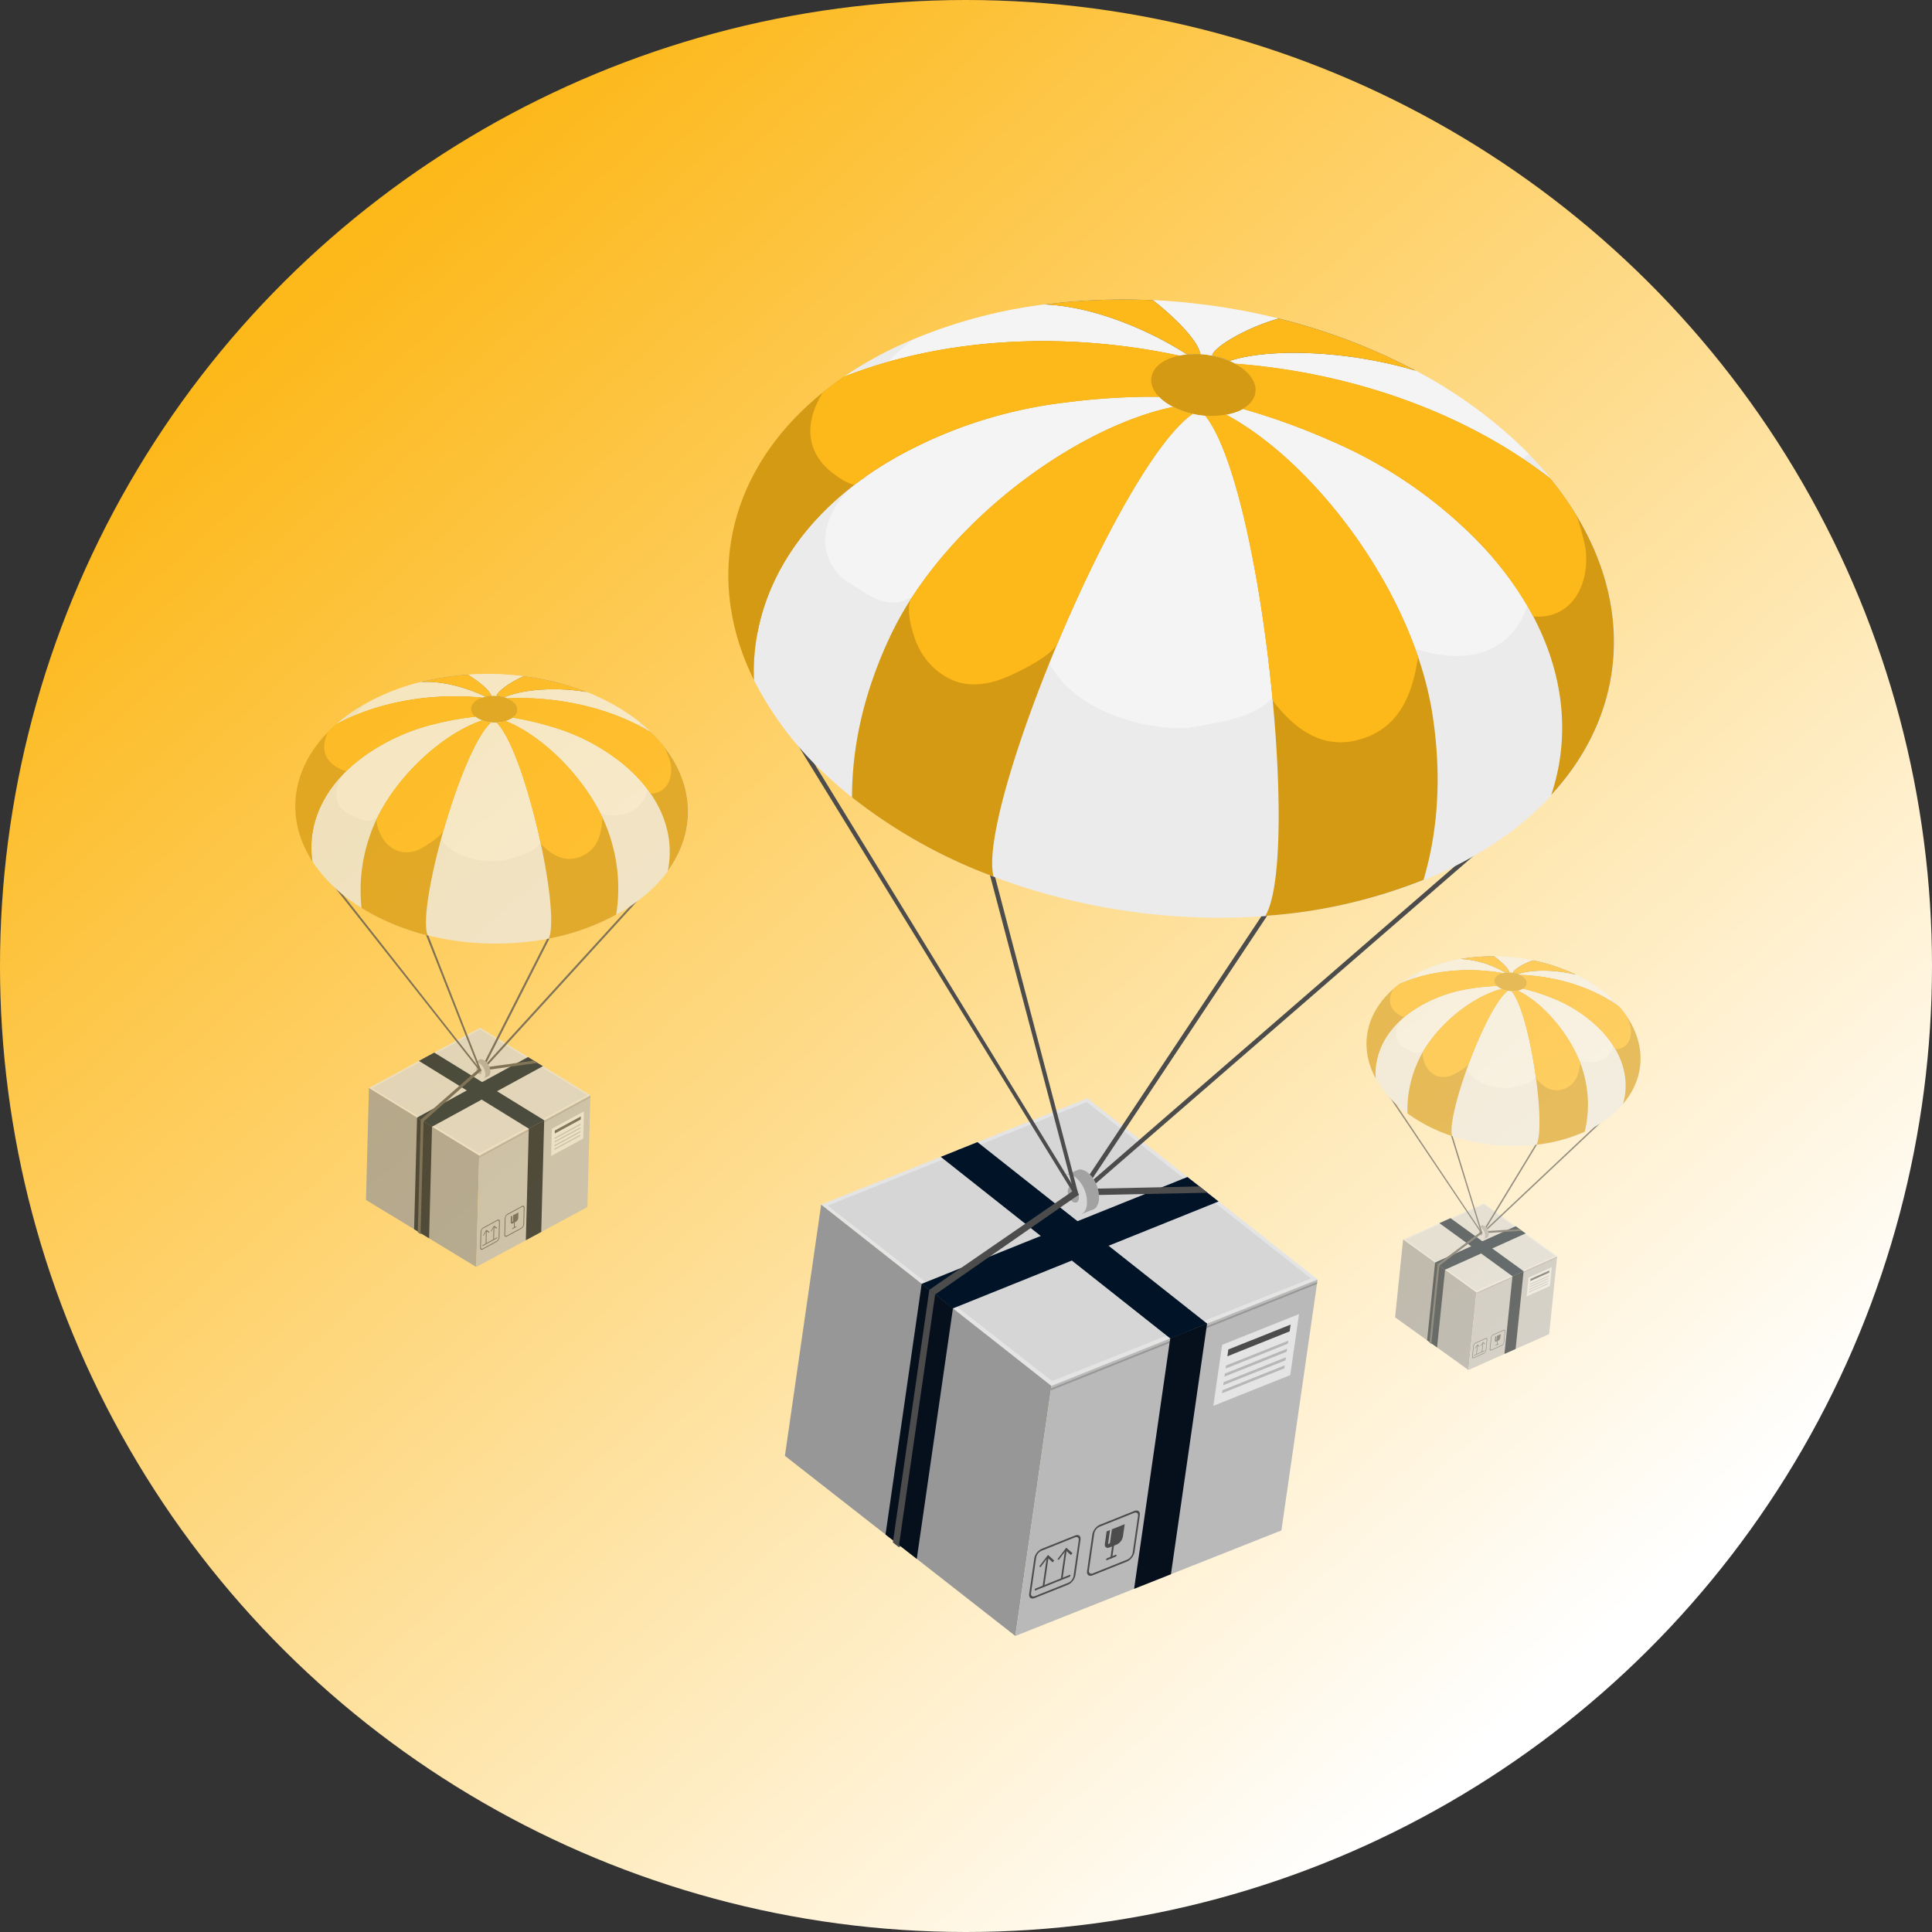 <svg xmlns="http://www.w3.org/2000/svg" xmlns:xlink="http://www.w3.org/1999/xlink" width="458" height="458" viewBox="0 0 458 458">
  <rect x="0" y="0" width="458" height="458" fill="#333333" stroke="none"/>
  <defs>
    <linearGradient id="linear-gradient" x1="0.865" y1="0.178" x2="0.152" y2="0.822" gradientUnits="objectBoundingBox">
      <stop offset="0" stop-color="#fdb819"/>
      <stop offset="1" stop-color="#fff"/>
    </linearGradient>
  </defs>
  <g id="Group_2041" data-name="Group 2041" transform="translate(-1038 -1035)">
    <circle id="Ellipse_8" data-name="Ellipse 8" cx="229" cy="229" r="229" transform="translate(1038 1493) rotate(-90)" fill="url(#linear-gradient)"/>
    <g id="Group_2025" data-name="Group 2025" transform="translate(0.212 -1.75)">
      <g id="Fast_Delivery_both_domestically_and_internationally" data-name="Fast Delivery both domestically and internationally" transform="translate(1068.678 1077.64)">
        <g id="Group_1149" data-name="Group 1149" transform="translate(39.11 30.11)">
          <g id="Group_1038" data-name="Group 1038" transform="translate(102.663)">
            <path id="Path_1956" data-name="Path 1956" d="M443.113,938.685l-1.683.672.256-1.8,1.687-.672Z" transform="translate(-401.043 -643.591)" fill="#4c4c4c"/>
            <g id="Group_1029" data-name="Group 1029" transform="translate(13.407 189.346)">
              <g id="Group_1022" data-name="Group 1022" transform="translate(0 0)">
                <g id="Group_1021" data-name="Group 1021">
                  <g id="Group_985" data-name="Group 985" transform="translate(8.571)">
                    <g id="Group_984" data-name="Group 984">
                      <path id="Path_1957" data-name="Path 1957" d="M484.694,673.543l-7.382-5.811L453.6,649.07l-26.066,10.4-4.305,1.723-.437.188-3.962,1.582L390.46,674.287l21.67,17.069,2.171,1.716.383.307,3.511,2.763,3.5,2.763,23.353,18.387,28.2-11.276,4.135-1.658.441-.184,4.161-1.661,26.163-10.456.033-.029Z" transform="translate(-390.46 -649.07)" fill="#e4e4e4"/>
                    </g>
                  </g>
                  <g id="Group_986" data-name="Group 986" transform="translate(0 25.228)">
                    <path id="Path_1958" data-name="Path 1958" d="M429.91,761.9l-8.553,59.265L398,802.9l-.094-.079-4.125-3.218-1.387-1.08-1.8-1.4-2.182-1.7L366.73,778.463l8.592-59.543,23.837,18.77,1.806,1.423,1.383,1.094,4.219,3.312Z" transform="translate(-366.73 -718.92)" fill="#979797"/>
                  </g>
                  <g id="Group_988" data-name="Group 988" transform="translate(54.627 42.983)">
                    <g id="Group_987" data-name="Group 987">
                      <path id="Path_1959" data-name="Path 1959" d="M563.426,778.532l-2.261.91-1.64.657-.329.137-.426.17-4.081,1.622L526.529,793.3l-8.549,59.268L546.123,841.4l4.833-1.911,1.64-.661,2.257-.892,26.2-10.384,8.581-59.471Z" transform="translate(-517.98 -768.08)" fill="#b9b9b9"/>
                    </g>
                  </g>
                  <g id="Group_1005" data-name="Group 1005" transform="translate(57.893 103.545)">
                    <g id="Group_999" data-name="Group 999" transform="translate(2.419 2.994)">
                      <g id="Group_993" data-name="Group 993" transform="translate(0 1.723)">
                        <g id="Group_990" data-name="Group 990" transform="translate(0.766 0.412)">
                          <g id="Group_989" data-name="Group 989">
                            <path id="Path_1960" data-name="Path 1960" d="M536.273,956.895l-.433.18,1-6.942.433-.173Z" transform="translate(-535.84 -949.96)" fill="#4c4c4c"/>
                          </g>
                        </g>
                        <g id="Group_992" data-name="Group 992">
                          <g id="Group_991" data-name="Group 991">
                            <path id="Path_1961" data-name="Path 1961" d="M537.241,950.142l-.354.437-1.21-1.087-1.687,2.25-.271-.191,2.055-2.73Z" transform="translate(-533.72 -948.82)" fill="#4c4c4c"/>
                          </g>
                        </g>
                      </g>
                      <g id="Group_998" data-name="Group 998" transform="translate(4.312)">
                        <g id="Group_995" data-name="Group 995" transform="translate(0.773 0.412)">
                          <g id="Group_994" data-name="Group 994">
                            <path id="Path_1962" data-name="Path 1962" d="M548.233,952.121l-.433.177,1-6.938.433-.17Z" transform="translate(-547.8 -945.19)" fill="#4c4c4c"/>
                          </g>
                        </g>
                        <g id="Group_997" data-name="Group 997">
                          <g id="Group_996" data-name="Group 996">
                            <path id="Path_1963" data-name="Path 1963" d="M549.2,945.365l-.365.444-1.2-1.087-1.694,2.243-.278-.184,2.07-2.73Z" transform="translate(-545.66 -944.05)" fill="#4c4c4c"/>
                          </g>
                        </g>
                      </g>
                    </g>
                    <g id="Group_1001" data-name="Group 1001" transform="translate(1.315 9.434)">
                      <g id="Group_1000" data-name="Group 1000">
                        <path id="Path_1964" data-name="Path 1964" d="M538.911,962.355l-8.065,3.229c-.119.047-.2-.018-.181-.148a.454.454,0,0,1,.242-.318l8.069-3.218c.116-.051.195.014.177.145A.443.443,0,0,1,538.911,962.355Z" transform="translate(-530.663 -961.883)" fill="#4c4c4c"/>
                      </g>
                    </g>
                    <g id="Group_1004" data-name="Group 1004">
                      <g id="Group_1003" data-name="Group 1003">
                        <g id="Group_1002" data-name="Group 1002">
                          <path id="Path_1965" data-name="Path 1965" d="M536.249,947.539l-7.924,3.168c-.838.336-1.412-.116-1.286-1.008l1.217-8.44a3.112,3.112,0,0,1,1.752-2.218l7.924-3.171c.831-.329,1.4.119,1.271,1.008l-1.217,8.448A3.1,3.1,0,0,1,536.249,947.539Zm-6.306-8.036a2.241,2.241,0,0,0-1.25,1.586l-1.217,8.441c-.094.639.321.961.917.722l7.924-3.175a2.185,2.185,0,0,0,1.235-1.582l1.228-8.441c.094-.639-.321-.964-.91-.722Z" transform="translate(-527.022 -935.762)" fill="#4c4c4c"/>
                        </g>
                      </g>
                    </g>
                  </g>
                  <g id="Group_1015" data-name="Group 1015" transform="translate(71.613 97.734)">
                    <g id="Group_1008" data-name="Group 1008">
                      <g id="Group_1007" data-name="Group 1007">
                        <g id="Group_1006" data-name="Group 1006">
                          <path id="Path_1966" data-name="Path 1966" d="M574.494,931.777l-8.152,3.261c-.86.343-1.445-.123-1.315-1.033l1.253-8.686a3.213,3.213,0,0,1,1.792-2.283l8.152-3.254c.856-.339,1.438.123,1.307,1.029l-1.253,8.69A3.2,3.2,0,0,1,574.494,931.777Zm-6.487-8.264a2.258,2.258,0,0,0-1.279,1.625l-1.253,8.69c-.094.646.318.982.939.74l8.152-3.261a2.326,2.326,0,0,0,1.282-1.629l1.253-8.69c.094-.65-.332-.99-.939-.74Z" transform="translate(-565.01 -919.671)" fill="#4c4c4c"/>
                        </g>
                      </g>
                    </g>
                    <g id="Group_1014" data-name="Group 1014" transform="translate(4.221 3.246)">
                      <g id="Group_1010" data-name="Group 1010" transform="translate(1.328 1.413)">
                        <g id="Group_1009" data-name="Group 1009">
                          <path id="Path_1967" data-name="Path 1967" d="M580.575,939.286c-.126.043-.217-.022-.2-.155l.9-6.216a.465.465,0,0,1,.267-.325c.119-.051.2.018.184.145l-.9,6.227A.48.48,0,0,1,580.575,939.286Z" transform="translate(-580.374 -932.573)" fill="#4c4c4c"/>
                        </g>
                      </g>
                      <g id="Group_1012" data-name="Group 1012" transform="translate(0.318 7.228)">
                        <g id="Group_1011" data-name="Group 1011">
                          <path id="Path_1968" data-name="Path 1968" d="M579.788,949.16l-2.015.809c-.119.054-.21-.015-.2-.144a.461.461,0,0,1,.264-.325l2.015-.809c.126-.051.21.018.191.148A.448.448,0,0,1,579.788,949.16Z" transform="translate(-577.576 -948.674)" fill="#4c4c4c"/>
                        </g>
                      </g>
                      <g id="Group_1013" data-name="Group 1013">
                        <path id="Path_1969" data-name="Path 1969" d="M581.418,928.66,581,931.567a2.715,2.715,0,0,1-1.535,1.95l-1.629.647c-.737.3-1.235-.1-1.123-.881l.419-2.908.805-.321-.448,3.113c-.022.126.065.2.184.145a.477.477,0,0,0,.264-.329l.448-3.113Z" transform="translate(-576.697 -928.66)" fill="#4c4c4c"/>
                      </g>
                    </g>
                  </g>
                  <g id="Group_1017" data-name="Group 1017" transform="translate(10.153 0.899)">
                    <g id="Group_1016" data-name="Group 1016">
                      <path id="Path_1970" data-name="Path 1970" d="M456.257,651.56,394.84,676.123l53.179,41.589L509.4,693.395Z" transform="translate(-394.84 -651.56)" fill="#d6d6d6"/>
                    </g>
                  </g>
                  <g id="Group_1018" data-name="Group 1018" transform="translate(63.014 43.579)">
                    <path id="Path_1971" data-name="Path 1971" d="M604.369,769.73l-.069.459-63.1,25.228.065-.466Z" transform="translate(-541.2 -769.73)" fill="#979797"/>
                  </g>
                  <g id="Group_1019" data-name="Group 1019" transform="translate(40.903 12.132)">
                    <path id="Path_1972" data-name="Path 1972" d="M535,725.636l-.43.181L479.98,682.841l.43-.181Z" transform="translate(-479.98 -682.66)" fill="#979797"/>
                  </g>
                  <g id="Group_1020" data-name="Group 1020" transform="translate(95.306 55.151)">
                    <path id="Path_1973" data-name="Path 1973" d="M631.145,801.77l-.141.957-.394-.058.1-.733Z" transform="translate(-630.61 -801.77)" fill="#979797"/>
                  </g>
                </g>
                <path id="Path_1974" data-name="Path 1974" d="M613.237,796.91l-8.574,59.442-8.733,3.467L604.5,800.4Z" transform="translate(-513.149 -743.514)" fill="#05101c"/>
                <path id="Path_1975" data-name="Path 1975" d="M532.168,720.911,528,722.569l-.437.188-4.135,1.658L469.01,681.362l3.962-1.582.437-.188,4.305-1.723Z" transform="translate(-432.069 -667.468)" fill="#001327"/>
                <path id="Path_1976" data-name="Path 1976" d="M448.755,776.609l-8.578,59.424-.094-.079-7.314-5.7,8.578-59.471Z" transform="translate(-408.918 -726.822)" fill="#05101c"/>
                <path id="Path_1977" data-name="Path 1977" d="M526.869,706.558l-63,25.365-3.489-2.774-.376-.3-3.135-2.456-.39-.307L509.421,704.8l3.987-1.6,6.079-2.442L522.358,703l1.875,1.488Z" transform="translate(-424.065 -682.085)" fill="#001327"/>
              </g>
              <g id="Group_1028" data-name="Group 1028" transform="translate(101.562 51.171)">
                <g id="Group_1023" data-name="Group 1023">
                  <path id="Path_1978" data-name="Path 1978" d="M666.162,805.215,647.93,812.5l2.088-14.469,18.232-7.285Z" transform="translate(-647.93 -790.75)" fill="#e4e4e4"/>
                </g>
                <path id="Path_1979" data-name="Path 1979" d="M671.9,799.254,657.14,805.16l.235-1.622,14.761-5.9Z" transform="translate(-653.814 -795.151)" fill="#4c4c4c"/>
                <g id="Group_1024" data-name="Group 1024" transform="translate(2.907 6.306)">
                  <path id="Path_1980" data-name="Path 1980" d="M670.741,808.918l-14.761,5.9.1-.715,14.761-5.894Z" transform="translate(-655.98 -808.21)" fill="#b7b7b7"/>
                </g>
                <g id="Group_1025" data-name="Group 1025" transform="translate(2.633 8.202)">
                  <path id="Path_1981" data-name="Path 1981" d="M669.985,814.175,655.22,820.08l.1-.715,14.761-5.905Z" transform="translate(-655.22 -813.46)" fill="#b7b7b7"/>
                </g>
                <g id="Group_1026" data-name="Group 1026" transform="translate(2.34 10.246)">
                  <path id="Path_1982" data-name="Path 1982" d="M669.171,819.835l-14.761,5.9.1-.715,14.765-5.9Z" transform="translate(-654.41 -819.12)" fill="#b7b7b7"/>
                </g>
                <g id="Group_1027" data-name="Group 1027" transform="translate(2.066 12.15)">
                  <path id="Path_1983" data-name="Path 1983" d="M668.411,825.105l-14.761,5.9.1-.715,14.761-5.9Z" transform="translate(-653.65 -824.39)" fill="#b7b7b7"/>
                </g>
              </g>
            </g>
            <g id="Group_1030" data-name="Group 1030" transform="translate(82.485 210.265)">
              <path id="Path_1984" data-name="Path 1984" d="M589.08,708.478l-14.812.3-16.249.343-.029-1.521,20.265-.426,8.95-.188Z" transform="translate(-557.99 -706.99)" fill="#4c4c4c"/>
            </g>
            <path id="Path_1985" data-name="Path 1985" d="M551.875,704.21l1.885,4.717-3.521,1.4-1.889-4.713Z" transform="translate(-469.347 -494.949)" fill="#a2a2a2"/>
            <path id="Path_1986" data-name="Path 1986" d="M555.136,697.35a3.7,3.7,0,0,0-.22.845,6.455,6.455,0,0,0,.029,1.766l.007.018a.984.984,0,0,1,.563.249,3.19,3.19,0,0,1,1.076,2.647,1.149,1.149,0,0,1-.242.589,5.815,5.815,0,0,0,1.192,1.3,3.719,3.719,0,0,0,.744.459,2.1,2.1,0,0,0,1.7.144,1.966,1.966,0,0,0,.867-.726,3.4,3.4,0,0,0,.495-1.4,7.851,7.851,0,0,0-2.633-6.588A3.294,3.294,0,0,0,557.4,696a1.9,1.9,0,0,0-1.123.069A2.135,2.135,0,0,0,555.136,697.35Z" transform="translate(-473.511 -489.667)" fill="#a2a2a2"/>
            <path id="Path_1987" data-name="Path 1987" d="M550.9,697.216l2.839-1.134a1.873,1.873,0,0,1,1.123-.069l3.456,8.646a1.946,1.946,0,0,1-.867.726l-2.839,1.13-1.112-2.781a.58.58,0,0,0,.311-.257,1.181,1.181,0,0,0,.242-.589,3.185,3.185,0,0,0-1.076-2.647.973.973,0,0,0-.563-.249l-.007-.018a.814.814,0,0,0-.4.029Z" transform="translate(-470.976 -489.678)" fill="#a2a2a2"/>
            <path id="Path_1988" data-name="Path 1988" d="M550.838,699.815a2.709,2.709,0,0,0-.74-.444,2.016,2.016,0,0,0-1.694-.137,2.478,2.478,0,0,0-1.358,2.12,7.174,7.174,0,0,0,.473,3.467,9.389,9.389,0,0,0,.679,1.394,6.575,6.575,0,0,0,1.466,1.708,2.5,2.5,0,0,0,2.445.6,2.106,2.106,0,0,0,1.141-1.286,3.072,3.072,0,0,0,.213-.834A7.848,7.848,0,0,0,550.838,699.815Zm.719,5.078a1.208,1.208,0,0,1-.242.6.6.6,0,0,1-.314.246,1.027,1.027,0,0,1-.982-.249,1.557,1.557,0,0,1-.311-.307,3.274,3.274,0,0,1-.679-1.394,2.53,2.53,0,0,1-.065-.935,1.053,1.053,0,0,1,.553-.845.62.62,0,0,1,.39-.018l.011.014a.917.917,0,0,1,.567.249,2.265,2.265,0,0,1,.311.307l.188-.123.87,1.25-.361.256A2.52,2.52,0,0,1,551.557,704.893Z" transform="translate(-468.479 -491.688)" fill="#d6d6d6"/>
            <g id="Group_1031" data-name="Group 1031" transform="translate(39 234.767)">
              <path id="Path_1989" data-name="Path 1989" d="M447.616,775.924l-8.639,59.9-1.387-1.113,8.643-59.886Z" transform="translate(-437.59 -774.83)" fill="#4c4c4c"/>
            </g>
            <g id="Group_1032" data-name="Group 1032" transform="translate(47.646 210.749)">
              <path id="Path_1990" data-name="Path 1990" d="M558.588,709.58l-.361.256a3.3,3.3,0,0,0-.7-1.383l.188-.123Z" transform="translate(-522.857 -708.33)" fill="#d6d6d6"/>
              <path id="Path_1991" data-name="Path 1991" d="M496.9,710.06l-1.784,1.242-1.51,1.033L462.913,733.67l-1.383-1.109,31.4-21.616,1.51-1.037,1.766-1.228A3.309,3.309,0,0,1,496.9,710.06Z" transform="translate(-461.53 -708.553)" fill="#4c4c4c"/>
            </g>
            <g id="Group_1033" data-name="Group 1033" transform="translate(82.669 116.346)">
              <path id="Path_1992" data-name="Path 1992" d="M558.691,711.25a1.986,1.986,0,0,1,.166.578l-.014-.014-.343-.408Z" transform="translate(-558.5 -615.792)" fill="#4c4c4c"/>
              <path id="Path_1993" data-name="Path 1993" d="M675.756,446.95,569.38,539.194c.188.3.372.621.531.939l105.618-91.586Z" transform="translate(-565.45 -446.95)" fill="#4c4c4c"/>
            </g>
            <g id="Group_1034" data-name="Group 1034" transform="translate(6.032 88.084)">
              <path id="Path_1994" data-name="Path 1994" d="M422.525,493.229,346.31,369.267l.91-.567,76.074,124.171Z" transform="translate(-346.31 -368.7)" fill="#4c4c4c"/>
            </g>
            <g id="Group_1035" data-name="Group 1035" transform="translate(60.002 128.557)">
              <path id="Path_1995" data-name="Path 1995" d="M517.847,564.585,495.74,481.031l1.037-.271,21.977,83.7Z" transform="translate(-495.74 -480.76)" fill="#4c4c4c"/>
            </g>
            <g id="Group_1036" data-name="Group 1036" transform="translate(82.561 136.875)">
              <path id="Path_1996" data-name="Path 1996" d="M558.5,711.052a1.985,1.985,0,0,1,.166.578l-.014-.015-.451-.3.256-.376A.2.2,0,0,1,558.5,711.052Z" transform="translate(-558.2 -636.123)" fill="#4c4c4c"/>
              <path id="Path_1997" data-name="Path 1997" d="M614.588,504.379l-47.082,70.8a6.249,6.249,0,0,0-.726-.863L613.7,503.79Z" transform="translate(-563.681 -503.79)" fill="#4c4c4c"/>
            </g>
            <g id="Group_1037" data-name="Group 1037">
              <path id="Path_1998" data-name="Path 1998" d="M520.721,165.953c-35.059-32.314-98.149-41.416-140.912-20.33S330.8,209.991,365.861,242.3s98.145,41.416,140.912,20.33S555.777,198.267,520.721,165.953Z" transform="translate(-338.267 -130.849)" fill="#d59a13"/>
              <path id="Path_1999" data-name="Path 1999" d="M550.257,204.2c-.549-15.693-8.347-31.931-23.762-46.147a112.732,112.732,0,0,0-23.288-16.35A141.274,141.274,0,0,0,470.7,129.343q-7.476-1.847-15.133-2.951c-.574-.083-1.141-.166-1.719-.224-4.291-.581-8.618-.975-12.937-1.174-4.049-.188-8.112-.224-12.135-.076-.09,0-.2.011-.282.011q-6.631.233-13.136,1.073c-.007-.014-.007-.014-.025,0a117.162,117.162,0,0,0-36.645,10.734,90.105,90.105,0,0,0-10.958,6.371c23.924-9.387,52.576-10.723,79.339-4.981.513-.1,1.04-.2,1.589-.256a2.726,2.726,0,0,1,.3-.022,12.89,12.89,0,0,1,1.676-.1c.5-.007,1.008-.007,1.528.025.278.014.571.029.845.058.6.076,1.2.163,1.806.274.361.065.7.141,1.066.22.332.087.665.173.986.271a.1.1,0,0,1,.083.025c.285.079.567.159.845.264a.6.6,0,0,1,.21.069c.256.09.509.188.748.289a1.254,1.254,0,0,1,.22.083,15.041,15.041,0,0,1,3.435,1.99,9.58,9.58,0,0,1,1.524,1.474c1.983,2.395,1.856,5.035-.224,6.974a9.165,9.165,0,0,1-2.759,1.661,17.124,17.124,0,0,1-7.592.975,20.189,20.189,0,0,1-3.03-.451,18.721,18.721,0,0,1-4.637-1.64,13.5,13.5,0,0,1-2.239-1.409,12.359,12.359,0,0,1-1.123-1.008c-5.985-.163-18.954-.228-30,2.192a114.4,114.4,0,0,0-27.622,9.683c-26.03,12.84-39.166,33.524-38.389,55.256a79.484,79.484,0,0,0,17.762,23.122c1.77,1.64,3.6,3.2,5.508,4.721a123.726,123.726,0,0,0,33.553,18.777c32.119,12.193,70.27,13.284,100.738,1.34,2.723-1.065,5.4-2.236,7.986-3.514C537.9,246.623,551.033,225.935,550.257,204.2Z" transform="translate(-340.253 -124.823)" fill="#ebebeb"/>
              <path id="Path_2000" data-name="Path 2000" d="M416.638,153.449a90.108,90.108,0,0,0-10.958,6.371c3.344-1.311,6.786-2.449,10.3-3.449a73.3,73.3,0,0,1,6.06-5.371C420.21,151.777,418.4,152.578,416.638,153.449Z" transform="translate(-378.205 -141.543)" fill="#ebebeb"/>
              <path id="Path_2001" data-name="Path 2001" d="M398.355,191.765c3.579,1.8,8.043,6.274,13.418,4.493,4.117-1.965,8.058-2.673,10.033-7.5,1.423,7.874,1.759,23.267,13.392,22.389,2.507.361,6.985-4.107,8.78-7.682,1.589,15.574,19.651,23.292,35.045,22.956,7.877-1.423,18.261-2.478,21.851-9.632,3.406-5.9,9.141-10.189,10.044-16.451-.361,2.507.35,6.443,3.034,5.551,2.507.361.722-5.009,2.337-7.335,11.442,9.322,33.264,17.586,41.874,2.207,3.59-7.155,6.288-16.993,1.112-25.412-2.142-2.864-2.853-6.8-5-9.672,2.322,1.614,4.117-1.961,4.3-3.214a13.553,13.553,0,0,0,1.372-1c-1.123-1.149-2.279-2.29-3.5-3.417a112.736,112.736,0,0,0-23.289-16.35,141.275,141.275,0,0,0-32.509-12.363q-7.476-1.847-15.133-2.951c-.574-.083-1.141-.166-1.719-.224-4.291-.581-8.618-.975-12.937-1.174-4.049-.188-8.112-.224-12.135-.076-.09,0-.2.011-.282.011q-6.631.233-13.136,1.073c-.007-.014-.007-.014-.025,0a120.335,120.335,0,0,0-31.245,8.285,72,72,0,0,0-6.06,5.371c21.605-6.154,46.021-6.472,69.042-1.535.513-.1,1.04-.2,1.589-.256a2.721,2.721,0,0,1,.3-.022,12.884,12.884,0,0,1,1.676-.1c.5-.007,1.008-.007,1.528.025.278.014.571.029.845.058.6.076,1.2.163,1.806.275.361.065.7.141,1.065.22.332.087.665.173.986.271a.1.1,0,0,1,.083.025c.285.079.567.159.845.264a.6.6,0,0,1,.21.069c.256.09.509.188.748.289a1.25,1.25,0,0,1,.22.083,15.041,15.041,0,0,1,3.435,1.99,9.586,9.586,0,0,1,1.524,1.474c1.983,2.395,1.856,5.035-.224,6.974a9.166,9.166,0,0,1-2.759,1.661,17.125,17.125,0,0,1-7.592.975,20.194,20.194,0,0,1-3.03-.451,18.72,18.72,0,0,1-4.637-1.64,13.5,13.5,0,0,1-2.239-1.409,12.358,12.358,0,0,1-1.123-1.008c-5.985-.163-18.954-.228-30,2.192a114.4,114.4,0,0,0-27.622,9.683,89.12,89.12,0,0,0-11.958,7.072l.534.076C394.985,170.824,387.986,183.877,398.355,191.765Z" transform="translate(-370.205 -124.817)" fill="#f4f4f4"/>
              <path id="Path_2002" data-name="Path 2002" d="M431.681,165.323a159.2,159.2,0,0,0-21.62,1.289A108.894,108.894,0,0,0,374.052,177.2c-26.03,12.84-39.166,33.524-38.389,55.256-12.818-25.936-5.1-53.836,21.421-71.913,23.924-9.387,52.576-10.723,79.339-4.981a14.494,14.494,0,0,0-2.163.661C429.521,158.117,428.528,162,431.681,165.323Z" transform="translate(-329.609 -142.264)" fill="#d59a13"/>
              <path id="Path_2003" data-name="Path 2003" d="M664.091,177.662a159.6,159.6,0,0,1,20.377,7.35,108.838,108.838,0,0,1,31.541,20.334c21.338,19.673,28.092,43.229,21.2,63.855,19.626-21.259,20.107-50.2-.22-75.034C716.7,178.4,689.594,169.019,662.3,166.96a14.4,14.4,0,0,1,1.892,1.246C668.2,171.366,668.05,175.372,664.091,177.662Z" transform="translate(-542.141 -151.739)" fill="#d59a13"/>
              <path id="Path_2004" data-name="Path 2004" d="M444.343,306.679A123.728,123.728,0,0,1,410.79,287.9c-.014-10.716,2.2-23.671,9.037-38.18,12.612-26.77,43.875-49.571,67.07-54.382a18.522,18.522,0,0,0,4.638,1.64C474.01,209.184,440.327,291.011,444.343,306.679Z" transform="translate(-381.47 -169.869)" fill="#d59a13"/>
              <path id="Path_2005" data-name="Path 2005" d="M656.876,319.176a123.93,123.93,0,0,0,37.493-8.527c3.041-10.272,4.58-23.328,2.124-39.173-4.526-29.244-28.074-59.955-48.961-71.126a18.731,18.731,0,0,1-4.912.264C655.983,217.271,665.157,305.285,656.876,319.176Z" transform="translate(-529.569 -173.069)" fill="#d59a13"/>
              <path id="Path_2006" data-name="Path 2006" d="M695.43,149.68c-16.09-4.829-34.7-5.428-44.092-2.337-.051-.022-.094-.04-.144-.058a1.373,1.373,0,0,0-.22-.083c-.238-.112-.495-.2-.748-.289a.573.573,0,0,0-.209-.069c-.17-.065-.354-.126-.538-.181a2.053,2.053,0,0,0-.311-.083.1.1,0,0,0-.083-.025,9.66,9.66,0,0,0-.986-.271c-.307-.083-.618-.155-.928-.213.314-1.911,7.682-6.447,15.751-8.762A141.913,141.913,0,0,1,695.43,149.68Z" transform="translate(-532.476 -132.798)" fill="#5c5c5c"/>
              <path id="Path_2007" data-name="Path 2007" d="M574.36,137.759c-.52-.036-1.029-.032-1.528-.025a14.205,14.205,0,0,0-1.676.1c-6.754-4.428-20.435-11.236-33.6-11.843q6.5-.845,13.136-1.073c.087,0,.191-.011.282-.011,4.023-.148,8.087-.112,12.135.076C567.2,128.188,573.576,133.992,574.36,137.759Z" transform="translate(-462.454 -124.817)" fill="#5c5c5c"/>
              <path id="Path_2008" data-name="Path 2008" d="M468.639,156.223a14.937,14.937,0,0,1,2.163-.661c-26.763-5.743-55.415-4.4-79.339,4.981-1.806,1.232-3.511,2.51-5.143,3.828-4.309,7.14-4.5,14.891,4.244,20.323a10.836,10.836,0,0,0,3.265,1.517,87.452,87.452,0,0,1,14.6-9.015,108.783,108.783,0,0,1,36.009-10.586,159.748,159.748,0,0,1,21.62-1.289C462.907,162.005,463.9,158.119,468.639,156.223Z" transform="translate(-363.989 -142.266)" fill="#fdb819"/>
              <path id="Path_2009" data-name="Path 2009" d="M745.327,210.7a53.209,53.209,0,0,0-2.163-7.816,76.251,76.251,0,0,0-6.183-8.719c-20.291-15.765-47.4-25.148-74.691-27.207a14.4,14.4,0,0,1,1.893,1.246c4.009,3.16,3.861,7.169-.1,9.459a159.612,159.612,0,0,1,20.377,7.35A108.838,108.838,0,0,1,716,205.349a80.939,80.939,0,0,1,16.946,21.53C742.182,227.677,746.465,219.056,745.327,210.7Z" transform="translate(-542.135 -151.739)" fill="#fdb819"/>
              <path id="Path_2010" data-name="Path 2010" d="M515.394,196.98a18.718,18.718,0,0,1-4.637-1.64c-20.544,4.258-47.408,22.635-62.042,45.381-1.531,2.391.339,8.639,1.38,10.915a16.488,16.488,0,0,0,8.61,8.578c4.247,1.669,8.856.813,12.916-.975,2.907-1.282,10.51-4.923,11.807-8.011C493.58,227.051,506.542,203.141,515.394,196.98Z" transform="translate(-405.327 -169.869)" fill="#fdb819"/>
              <path id="Path_2011" data-name="Path 2011" d="M647.532,200.35a18.732,18.732,0,0,1-4.912.264c7.307,9.112,13.363,39.563,16,67.561,4.666,6.042,10.72,11.084,18.962,9.6,10.644-2.156,14.075-10.467,15.494-19.995C684.693,233.134,665.164,209.78,647.532,200.35Z" transform="translate(-529.569 -173.069)" fill="#fdb819"/>
              <path id="Path_2012" data-name="Path 2012" d="M662.921,137.33c-8.069,2.312-15.433,6.851-15.751,8.762.314.058.621.13.928.213a8.1,8.1,0,0,1,.986.271.1.1,0,0,1,.083.025,2.592,2.592,0,0,1,.311.083c.184.054.365.116.538.181a.6.6,0,0,1,.21.069c.256.09.509.177.748.289a1.249,1.249,0,0,1,.22.083c.051.018.094.04.144.058,9.4-3.1,28-2.492,44.092,2.337A141.251,141.251,0,0,0,662.921,137.33Z" transform="translate(-532.476 -132.811)" fill="#fdb819"/>
              <path id="Path_2013" data-name="Path 2013" d="M574.36,137.759c-.52-.036-1.029-.032-1.528-.025a14.205,14.205,0,0,0-1.676.1c-6.754-4.428-20.435-11.236-33.6-11.843q6.5-.845,13.136-1.073c.087,0,.191-.011.282-.011,4.023-.148,8.087-.112,12.135.076C567.2,128.188,573.576,133.992,574.36,137.759Z" transform="translate(-462.454 -124.817)" fill="#fdb819"/>
            </g>
          </g>
          <g id="Group_1093" data-name="Group 1093" transform="translate(0 88.779)" opacity="0.7">
            <path id="Path_2014" data-name="Path 2014" d="M128.294,735.758l-.7.383.022-.8.7-.379Z" transform="translate(-97.891 -603.372)" fill="#4c4c4c"/>
            <g id="Group_1084" data-name="Group 1084" transform="translate(16.765 83.845)">
              <g id="Group_1077" data-name="Group 1077">
                <g id="Group_1076" data-name="Group 1076">
                  <g id="Group_1040" data-name="Group 1040" transform="translate(0.69)">
                    <g id="Group_1039" data-name="Group 1039">
                      <path id="Path_2015" data-name="Path 2015" d="M134.94,611.893l-3.532-2.167-11.352-6.956-10.886,5.9-1.8.975-.181.1-1.654.9L93.69,617.065l10.373,6.364,1.04.639.184.116,1.679,1.029,1.676,1.033,11.178,6.851,11.774-6.389,1.726-.939.184-.1,1.737-.939,10.922-5.927.014-.011Z" transform="translate(-93.69 -602.77)" fill="#e4e4e4"/>
                    </g>
                  </g>
                  <g id="Group_1041" data-name="Group 1041" transform="translate(0 14.299)">
                    <path id="Path_2016" data-name="Path 2016" d="M118.608,658.382l-.7,26.405-11.171-6.8-.047-.025-1.972-1.2-.665-.4-.863-.52-1.04-.636-10.373-6.31.7-26.532,11.409,7,.867.527.661.412,2.019,1.232Z" transform="translate(-91.78 -642.36)" fill="#979797"/>
                  </g>
                  <g id="Group_1043" data-name="Group 1043" transform="translate(26.134 16.022)">
                    <g id="Group_1042" data-name="Group 1042">
                      <path id="Path_2017" data-name="Path 2017" d="M180.237,653.06l-.943.513-.683.372-.137.079-.177.094-1.7.921-11.756,6.389-.7,26.405L175.9,681.5l2.019-1.087.683-.376.943-.506,10.944-5.9.7-26.5Z" transform="translate(-164.14 -647.13)" fill="#b9b9b9"/>
                    </g>
                  </g>
                  <g id="Group_1060" data-name="Group 1060" transform="translate(27.059 45.487)">
                    <g id="Group_1054" data-name="Group 1054" transform="translate(0.715 1.447)">
                      <g id="Group_1048" data-name="Group 1048" transform="translate(0 0.979)">
                        <g id="Group_1045" data-name="Group 1045" transform="translate(0.581 0.17)">
                          <g id="Group_1044" data-name="Group 1044">
                            <path id="Path_2018" data-name="Path 2018" d="M170.471,738.992l-.181.1.083-3.092.181-.1Z" transform="translate(-170.29 -735.9)" fill="#4c4c4c"/>
                          </g>
                        </g>
                        <g id="Group_1047" data-name="Group 1047">
                          <g id="Group_1046" data-name="Group 1046">
                            <path id="Path_2019" data-name="Path 2019" d="M170.15,735.932l-.13.213-.589-.419-.621,1.073-.13-.069.758-1.3Z" transform="translate(-168.68 -735.43)" fill="#4c4c4c"/>
                          </g>
                        </g>
                      </g>
                      <g id="Group_1053" data-name="Group 1053" transform="translate(1.799)">
                        <g id="Group_1050" data-name="Group 1050" transform="translate(0.589 0.17)">
                          <g id="Group_1049" data-name="Group 1049">
                            <path id="Path_2020" data-name="Path 2020" d="M175.471,736.282l-.181.1.079-3.092.181-.1Z" transform="translate(-175.29 -733.19)" fill="#4c4c4c"/>
                          </g>
                        </g>
                        <g id="Group_1052" data-name="Group 1052">
                          <g id="Group_1051" data-name="Group 1051">
                            <path id="Path_2021" data-name="Path 2021" d="M175.141,733.218l-.141.213-.581-.412-.625,1.069-.134-.065.769-1.3Z" transform="translate(-173.66 -732.72)" fill="#4c4c4c"/>
                          </g>
                        </g>
                      </g>
                    </g>
                    <g id="Group_1056" data-name="Group 1056" transform="translate(0.517 4.221)">
                      <g id="Group_1055" data-name="Group 1055">
                        <path id="Path_2022" data-name="Path 2022" d="M171.586,740.617l-3.37,1.828c-.051.025-.087,0-.087-.054a.2.2,0,0,1,.09-.152l3.37-1.824c.047-.032.087-.007.087.054A.209.209,0,0,1,171.586,740.617Z" transform="translate(-168.13 -740.401)" fill="#4c4c4c"/>
                      </g>
                    </g>
                    <g id="Group_1059" data-name="Group 1059">
                      <g id="Group_1058" data-name="Group 1058">
                        <g id="Group_1057" data-name="Group 1057">
                          <path id="Path_2023" data-name="Path 2023" d="M170.622,733.985l-3.308,1.8c-.35.191-.625.022-.614-.372l.1-3.763a1.38,1.38,0,0,1,.654-1.062l3.308-1.8c.347-.184.621-.018.61.379l-.1,3.763A1.382,1.382,0,0,1,170.622,733.985Zm-3.178-3.193a.984.984,0,0,0-.466.758l-.1,3.76c-.007.285.191.408.437.271l3.308-1.8a.967.967,0,0,0,.459-.758l.1-3.76c.007-.285-.191-.4-.437-.271Z" transform="translate(-166.699 -728.712)" fill="#4c4c4c"/>
                        </g>
                      </g>
                    </g>
                  </g>
                  <g id="Group_1070" data-name="Group 1070" transform="translate(32.791 42.211)">
                    <g id="Group_1063" data-name="Group 1063">
                      <g id="Group_1062" data-name="Group 1062">
                        <g id="Group_1061" data-name="Group 1061">
                          <path id="Path_2024" data-name="Path 2024" d="M186.6,725.07l-3.4,1.846c-.358.2-.639.022-.628-.383l.1-3.872a1.411,1.411,0,0,1,.668-1.091l3.4-1.849c.358-.191.636-.022.625.386l-.1,3.868A1.413,1.413,0,0,1,186.6,725.07Zm-3.269-3.287a.994.994,0,0,0-.477.777l-.1,3.872c-.007.289.191.415.448.274l3.4-1.846a1.02,1.02,0,0,0,.477-.784l.1-3.872c.007-.289-.2-.415-.448-.275Z" transform="translate(-182.569 -719.642)" fill="#4c4c4c"/>
                        </g>
                      </g>
                    </g>
                    <g id="Group_1069" data-name="Group 1069" transform="translate(1.517 1.574)">
                      <g id="Group_1065" data-name="Group 1065" transform="translate(0.744 0.733)">
                        <g id="Group_1064" data-name="Group 1064">
                          <path id="Path_2025" data-name="Path 2025" d="M188.924,729.023c-.054.025-.1,0-.094-.058l.072-2.77a.193.193,0,0,1,.1-.155c.051-.029.09,0,.09.054l-.076,2.774A.218.218,0,0,1,188.924,729.023Z" transform="translate(-188.829 -726.028)" fill="#4c4c4c"/>
                        </g>
                      </g>
                      <g id="Group_1067" data-name="Group 1067" transform="translate(0.322 3.276)">
                        <g id="Group_1066" data-name="Group 1066">
                          <path id="Path_2026" data-name="Path 2026" d="M188.6,733.291l-.842.459a.058.058,0,0,1-.094-.054.228.228,0,0,1,.1-.159l.842-.455c.051-.025.09,0,.09.054A.187.187,0,0,1,188.6,733.291Z" transform="translate(-187.66 -733.071)" fill="#4c4c4c"/>
                        </g>
                      </g>
                      <g id="Group_1068" data-name="Group 1068">
                        <path id="Path_2027" data-name="Path 2027" d="M188.59,724l-.033,1.293a1.194,1.194,0,0,1-.571.936l-.679.368c-.307.17-.545.022-.538-.329l.033-1.3.336-.184-.036,1.387c0,.054.04.083.09.054a.2.2,0,0,0,.1-.159l.036-1.387Z" transform="translate(-186.77 -724)" fill="#4c4c4c"/>
                      </g>
                    </g>
                  </g>
                  <g id="Group_1072" data-name="Group 1072" transform="translate(1.398 0.401)">
                    <g id="Group_1071" data-name="Group 1071">
                      <path id="Path_2028" data-name="Path 2028" d="M121.293,603.88,95.65,617.8l25.437,15.483,25.64-13.808Z" transform="translate(-95.65 -603.88)" fill="#d6d6d6"/>
                    </g>
                  </g>
                  <g id="Group_1073" data-name="Group 1073" transform="translate(26.81 16.289)">
                    <path id="Path_2029" data-name="Path 2029" d="M192.365,647.87l-.007.206-26.348,14.3.007-.206Z" transform="translate(-166.01 -647.87)" fill="#979797"/>
                  </g>
                  <g id="Group_1074" data-name="Group 1074" transform="translate(14.194 6.88)">
                    <path id="Path_2030" data-name="Path 2030" d="M157.388,637.834l-.177.1L131.08,621.918l.177-.1Z" transform="translate(-131.08 -621.82)" fill="#979797"/>
                  </g>
                  <g id="Group_1075" data-name="Group 1075" transform="translate(40.278 22.92)">
                    <path id="Path_2031" data-name="Path 2031" d="M203.488,666.23l-.011.426-.177,0,.011-.329Z" transform="translate(-203.3 -666.23)" fill="#979797"/>
                  </g>
                </g>
                <path id="Path_2032" data-name="Path 2032" d="M201.039,663.5l-.7,26.485-3.648,1.968.7-26.474Z" transform="translate(-158.799 -641.566)" fill="#05101c"/>
                <path id="Path_2033" data-name="Path 2033" d="M156.206,635.154l-1.741.939-.181.108-1.73.939L126.5,621.079l1.654-.9.181-.1,1.8-.975Z" transform="translate(-113.96 -613.202)" fill="#001327"/>
                <path id="Path_2034" data-name="Path 2034" d="M127.614,663.861l-.7,26.478-.047-.029-3.5-2.124.7-26.5Z" transform="translate(-111.961 -640.41)" fill="#05101c"/>
                <path id="Path_2035" data-name="Path 2035" d="M155.133,624.2l-26.3,14.353-1.672-1.036-.177-.112-1.5-.917-.184-.112,22.1-12.052,1.665-.906,2.539-1.383,1.372.841.9.553Z" transform="translate(-113.193 -615.074)" fill="#001327"/>
              </g>
              <g id="Group_1083" data-name="Group 1083" transform="translate(43.89 19.836)">
                <g id="Group_1078" data-name="Group 1078">
                  <path id="Path_2036" data-name="Path 2036" d="M220.91,664.137l-7.61,4.128.166-6.443,7.617-4.132Z" transform="translate(-213.3 -657.69)" fill="#e4e4e4"/>
                </g>
                <path id="Path_2037" data-name="Path 2037" d="M221.825,661.719l-6.165,3.348.018-.726L221.843,661Z" transform="translate(-214.808 -659.804)" fill="#4c4c4c"/>
                <g id="Group_1079" data-name="Group 1079" transform="translate(0.82 2.893)">
                  <path id="Path_2038" data-name="Path 2038" d="M221.732,666.018l-6.162,3.344.007-.318,6.162-3.344Z" transform="translate(-215.57 -665.7)" fill="#b7b7b7"/>
                </g>
                <g id="Group_1080" data-name="Group 1080" transform="translate(0.795 3.742)">
                  <path id="Path_2039" data-name="Path 2039" d="M221.665,668.368l-6.165,3.344.011-.318,6.162-3.344Z" transform="translate(-215.5 -668.05)" fill="#b7b7b7"/>
                </g>
                <g id="Group_1081" data-name="Group 1081" transform="translate(0.773 4.652)">
                  <path id="Path_2040" data-name="Path 2040" d="M221.6,670.888l-6.162,3.344.007-.318,6.165-3.344Z" transform="translate(-215.44 -670.57)" fill="#b7b7b7"/>
                </g>
                <g id="Group_1082" data-name="Group 1082" transform="translate(0.748 5.501)">
                  <path id="Path_2041" data-name="Path 2041" d="M221.535,673.238l-6.165,3.344.011-.318,6.162-3.344Z" transform="translate(-215.37 -672.92)" fill="#b7b7b7"/>
                </g>
              </g>
            </g>
            <g id="Group_1085" data-name="Group 1085" transform="translate(43.777 91.643)">
              <path id="Path_2042" data-name="Path 2042" d="M180.237,624.913l-6.476.9-7.1.99-.09-.664,8.856-1.232,3.911-.542Z" transform="translate(-166.57 -624.36)" fill="#4c4c4c"/>
            </g>
            <rect id="Rectangle_109" data-name="Rectangle 109" width="1.672" height="2.239" transform="matrix(0.879, -0.477, 0.477, 0.879, 42.228, 93.507)" fill="#a2a2a2"/>
            <path id="Path_2043" data-name="Path 2043" d="M164.974,624.242a1.712,1.712,0,0,0-.054.379,2.765,2.765,0,0,0,.1.773l0,.007a.452.452,0,0,1,.26.079,1.408,1.408,0,0,1,.607,1.105.491.491,0,0,1-.076.271,2.5,2.5,0,0,0,.589.509,1.893,1.893,0,0,0,.35.163.924.924,0,0,0,.751-.025.874.874,0,0,0,.343-.361A1.517,1.517,0,0,0,168,626.5a3.462,3.462,0,0,0-1.492-2.752,1.464,1.464,0,0,0-.61-.22.815.815,0,0,0-.488.09A.931.931,0,0,0,164.974,624.242Z" transform="translate(-121.738 -532.184)" fill="#a2a2a2"/>
            <path id="Path_2044" data-name="Path 2044" d="M162.99,624.265l1.185-.643a.851.851,0,0,1,.488-.09l1.958,3.608a.831.831,0,0,1-.343.361l-1.185.643-.628-1.163a.255.255,0,0,0,.123-.13.482.482,0,0,0,.076-.271,1.418,1.418,0,0,0-.607-1.105.4.4,0,0,0-.26-.079l0-.007a.3.3,0,0,0-.173.036Z" transform="translate(-120.506 -532.185)" fill="#a2a2a2"/>
            <path id="Path_2045" data-name="Path 2045" d="M163.227,625.543a1.1,1.1,0,0,0-.347-.155.889.889,0,0,0-.748.025,1.093,1.093,0,0,0-.484,1,3.14,3.14,0,0,0,.383,1.492,4.487,4.487,0,0,0,.368.578,2.97,2.97,0,0,0,.73.675,1.1,1.1,0,0,0,1.1.137.919.919,0,0,0,.433-.625,1.368,1.368,0,0,0,.051-.376A3.45,3.45,0,0,0,163.227,625.543Zm.578,2.189a.528.528,0,0,1-.072.275.268.268,0,0,1-.126.126.451.451,0,0,1-.441-.058.513.513,0,0,1-.152-.119,1.445,1.445,0,0,1-.368-.574,1.11,1.11,0,0,1-.076-.4.458.458,0,0,1,.2-.4.294.294,0,0,1,.17-.029l.007.007a.425.425,0,0,1,.264.083.76.76,0,0,1,.152.119l.076-.065.448.5-.144.134A1.414,1.414,0,0,1,163.8,627.732Z" transform="translate(-119.648 -533.33)" fill="#d6d6d6"/>
            <g id="Group_1086" data-name="Group 1086" transform="translate(29.034 105.671)">
              <path id="Path_2046" data-name="Path 2046" d="M127.119,663.612l-.7,26.687-.665-.415.708-26.683Z" transform="translate(-125.75 -663.2)" fill="#4c4c4c"/>
            </g>
            <g id="Group_1087" data-name="Group 1087" transform="translate(29.742 93.355)">
              <path id="Path_2047" data-name="Path 2047" d="M166.884,629.6l-.144.134a1.454,1.454,0,0,0-.379-.571l.076-.065Z" transform="translate(-152.401 -629.1)" fill="#d6d6d6"/>
              <path id="Path_2048" data-name="Path 2048" d="M142.049,629.844l-.719.632-.607.531-12.348,10.926-.665-.415,12.645-11.088.607-.531.712-.628A1.527,1.527,0,0,1,142.049,629.844Z" transform="translate(-127.71 -629.208)" fill="#4c4c4c"/>
            </g>
            <g id="Group_1088" data-name="Group 1088" transform="translate(43.914 46.312)">
              <path id="Path_2049" data-name="Path 2049" d="M167.026,630.33a.8.8,0,0,1,.1.246l-.007-.007-.17-.159Z" transform="translate(-166.95 -582.843)" fill="#4c4c4c"/>
              <path id="Path_2050" data-name="Path 2050" d="M213.1,498.85,171.24,544.737c.1.123.2.253.282.383l41.56-45.562Z" transform="translate(-169.691 -498.85)" fill="#4c4c4c"/>
            </g>
            <g id="Group_1089" data-name="Group 1089" transform="translate(3.994 43.502)">
              <path id="Path_2051" data-name="Path 2051" d="M96.189,541.753,56.42,491.362l.368-.292,39.718,50.488Z" transform="translate(-56.42 -491.07)" fill="#4c4c4c"/>
            </g>
            <g id="Group_1090" data-name="Group 1090" transform="translate(29.706 58.451)">
              <path id="Path_2052" data-name="Path 2052" d="M141.595,568.1,127.61,532.633l.441-.173L141.985,568Z" transform="translate(-127.61 -532.46)" fill="#4c4c4c"/>
            </g>
            <g id="Group_1091" data-name="Group 1091" transform="translate(43.871 58.411)">
              <path id="Path_2053" data-name="Path 2053" d="M166.949,630.253a.8.8,0,0,1,.1.246l-.007-.007-.213-.1.094-.177A.1.1,0,0,1,166.949,630.253Z" transform="translate(-166.83 -594.866)" fill="#4c4c4c"/>
              <path id="Path_2054" data-name="Path 2054" d="M187.277,532.563,170.291,566a2.934,2.934,0,0,0-.361-.343l16.928-33.311Z" transform="translate(-168.81 -532.35)" fill="#4c4c4c"/>
            </g>
            <g id="Group_1092" data-name="Group 1092">
              <path id="Path_2055" data-name="Path 2055" d="M127.726,384.512c-17.022-12.356-45.132-13.1-62.783-1.658s-18.16,30.721-1.138,43.073,45.132,13.1,62.783,1.658S144.748,396.864,127.726,384.512Z" transform="translate(-49.197 -373.252)" fill="#d59a13"/>
              <path id="Path_2056" data-name="Path 2056" d="M144.992,399.866c-1.051-6.848-5.3-13.562-12.786-19a49.933,49.933,0,0,0-11.045-5.967,62.625,62.625,0,0,0-14.877-3.745q-3.375-.423-6.783-.513c-.256-.007-.509-.014-.766-.011-1.907-.033-3.825.018-5.728.152-1.784.126-3.565.321-5.32.592-.04,0-.083.014-.123.018-1.929.3-3.832.672-5.7,1.145,0,0,0,0-.011,0a51.662,51.662,0,0,0-15.5,6.588,39.917,39.917,0,0,0-4.475,3.355c10-5.345,22.483-7.4,34.5-6.266.22-.072.444-.141.683-.2a.753.753,0,0,1,.13-.025,5.924,5.924,0,0,1,.73-.13,6.728,6.728,0,0,1,.672-.065c.123-.007.249-.014.372-.018.267,0,.535.007.805.025.159.011.314.025.477.043s.3.04.444.065a.047.047,0,0,1,.04.007c.126.022.256.04.383.072a.272.272,0,0,1,.094.018c.116.025.235.058.343.087.036.007.065.014.1.025a6.6,6.6,0,0,1,1.607.693,4.466,4.466,0,0,1,.744.567,2.093,2.093,0,0,1,.26,3.066,4.015,4.015,0,0,1-1.123.867,7.554,7.554,0,0,1-3.276.816,9.383,9.383,0,0,1-1.351-.04,8.075,8.075,0,0,1-2.116-.48,6.131,6.131,0,0,1-1.051-.5,5.308,5.308,0,0,1-.542-.383,59.8,59.8,0,0,0-13.035,2.5,50.559,50.559,0,0,0-11.6,5.663c-10.741,6.963-15.437,16.7-13.977,26.185a35.075,35.075,0,0,0,8.972,9.214q1.289.943,2.655,1.784a54.634,54.634,0,0,0,15.668,6.5c14.7,3.688,31.469,2.2,44.2-4.6,1.138-.607,2.25-1.257,3.319-1.95C141.76,419.085,146.452,409.347,144.992,399.866Z" transform="translate(-52.114 -370.624)" fill="#ebebeb"/>
              <path id="Path_2057" data-name="Path 2057" d="M76.875,391.791a39.917,39.917,0,0,0-4.475,3.355c1.4-.748,2.85-1.423,4.334-2.041a32.3,32.3,0,0,1,2.38-2.665C78.352,390.873,77.6,391.318,76.875,391.791Z" transform="translate(-62.635 -383.283)" fill="#ebebeb"/>
              <path id="Path_2058" data-name="Path 2058" d="M75.164,403.774c1.661.6,3.85,2.333,6.111,1.279,1.7-1.073,3.391-1.586,4.009-3.8,1.026,3.377,1.965,10.1,7.018,9.12,1.116.029,2.85-2.16,3.449-3.818,1.5,6.74,9.809,9.2,16.535,8.253,3.381-1.029,7.874-2.026,9.076-5.345,1.188-2.763,3.482-4.934,3.554-7.725-.029,1.116.484,2.806,1.614,2.279,1.116.029.058-2.232.646-3.334,5.493,3.5,15.48,5.992,18.46-1.188,1.206-3.319,1.882-7.769-.82-11.189-1.087-1.145-1.6-2.835-2.687-3.98,1.1.589,1.7-1.073,1.716-1.629.2-.166.383-.336.553-.506-.553-.448-1.116-.889-1.708-1.318a49.932,49.932,0,0,0-11.045-5.967,62.625,62.625,0,0,0-14.877-3.745q-3.375-.423-6.783-.513c-.256-.007-.509-.014-.766-.011-1.907-.033-3.825.018-5.728.152-1.784.126-3.565.321-5.32.592-.04,0-.083.014-.123.018-1.929.3-3.832.672-5.7,1.145,0,0,0,0-.011,0a53.039,53.039,0,0,0-13.262,5.237,31.7,31.7,0,0,0-2.38,2.665,63.98,63.98,0,0,1,30.169-4.226c.22-.072.444-.141.683-.2a.752.752,0,0,1,.13-.025,5.925,5.925,0,0,1,.73-.13,6.728,6.728,0,0,1,.672-.065c.123-.007.249-.014.372-.018.267,0,.535.007.805.025.159.011.314.025.477.043s.3.04.444.065a.047.047,0,0,1,.04.007c.126.022.256.04.383.072a.272.272,0,0,1,.094.018c.116.025.235.058.343.087.036.007.065.014.1.025a6.6,6.6,0,0,1,1.607.693,4.465,4.465,0,0,1,.744.567,2.093,2.093,0,0,1,.26,3.066,4.014,4.014,0,0,1-1.123.867,7.554,7.554,0,0,1-3.276.816A9.383,9.383,0,0,1,109,382.1a8.075,8.075,0,0,1-2.116-.48,6.13,6.13,0,0,1-1.051-.5,5.305,5.305,0,0,1-.542-.383,59.8,59.8,0,0,0-13.035,2.5,50.559,50.559,0,0,0-11.6,5.663,39.446,39.446,0,0,0-4.876,3.713c.079,0,.155,0,.238.007C72.614,394.77,70.216,400.853,75.164,403.774Z" transform="translate(-62.6 -370.624)" fill="#f4f4f4"/>
              <path id="Path_2059" data-name="Path 2059" d="M88.056,390.112a71.087,71.087,0,0,0-9.4,1.676,48.019,48.019,0,0,0-15.231,6.494c-10.741,6.963-15.437,16.7-13.977,26.185-6.949-10.705-5-23.325,5.685-32.607,10-5.345,22.483-7.4,34.5-6.266a6.348,6.348,0,0,0-.914.4C86.741,387.067,86.5,388.819,88.056,390.112Z" transform="translate(-45.362 -379.993)" fill="#d59a13"/>
              <path id="Path_2060" data-name="Path 2060" d="M185.726,391.044a70.158,70.158,0,0,1,9.3,2.171A47.963,47.963,0,0,1,209.9,400.5c10.362,7.523,14.534,17.5,12.576,26.886,7.505-10.322,6.227-23.028-3.958-32.863-9.7-5.862-22.06-8.578-34.124-8.076a6.628,6.628,0,0,1,.892.448C187.2,388.075,187.348,389.837,185.726,391.044Z" transform="translate(-134.177 -380.694)" fill="#d59a13"/>
              <path id="Path_2061" data-name="Path 2061" d="M104.091,452.059a54.721,54.721,0,0,1-15.668-6.5,39.212,39.212,0,0,1,1.994-17.192c4.146-12.377,16.672-23.978,26.586-27.276a8.372,8.372,0,0,0,2.116.48C112.073,407.819,101.523,445.4,104.091,452.059Z" transform="translate(-72.716 -390.086)" fill="#d59a13"/>
              <path id="Path_2062" data-name="Path 2062" d="M189.875,453.079a54.615,54.615,0,0,0,15.986-5.667,39.179,39.179,0,0,0-1.084-17.271c-3.485-12.58-15.382-24.823-25.109-28.641a8.081,8.081,0,0,1-2.138.368C184.241,408.478,192.79,446.567,189.875,453.079Z" transform="translate(-129.795 -390.348)" fill="#d59a13"/>
              <path id="Path_2063" data-name="Path 2063" d="M198.817,375.852c-7.3-1.286-15.48-.592-19.438,1.246-.022-.007-.043-.011-.065-.018s-.065-.018-.1-.025c-.112-.036-.228-.061-.343-.087a.271.271,0,0,0-.094-.018c-.079-.018-.163-.036-.246-.051a.843.843,0,0,0-.137-.022.065.065,0,0,0-.04-.007,3.668,3.668,0,0,0-.444-.065c-.137-.022-.278-.036-.419-.047.04-.852,3.034-3.222,6.451-4.648A62.449,62.449,0,0,1,198.817,375.852Z" transform="translate(-129.769 -371.573)" fill="#5c5c5c"/>
              <path id="Path_2064" data-name="Path 2064" d="M144.47,376.09c-.231.011-.455.04-.672.065a6.833,6.833,0,0,0-.73.13c-3.186-1.593-9.531-3.868-15.328-3.46q2.8-.7,5.7-1.145c.04-.007.083-.014.123-.018,1.755-.271,3.536-.466,5.32-.592C140.84,372.262,143.931,374.479,144.47,376.09Z" transform="translate(-97.987 -370.909)" fill="#5c5c5c"/>
              <path id="Path_2065" data-name="Path 2065" d="M100.872,385.985a6.346,6.346,0,0,1,.914-.4c-12.02-1.138-24.506.921-34.5,6.266-.726.632-1.409,1.279-2.055,1.94-1.521,3.352-1.206,6.758,2.9,8.686a4.7,4.7,0,0,0,1.51.5,38.48,38.48,0,0,1,5.934-4.7,48.1,48.1,0,0,1,15.231-6.494,71.186,71.186,0,0,1,9.4-1.676C98.658,388.813,98.9,387.061,100.872,385.985Z" transform="translate(-57.517 -379.987)" fill="#fdb819"/>
              <path id="Path_2066" data-name="Path 2066" d="M223.021,401.347a23.3,23.3,0,0,0-1.351-3.312,34.043,34.043,0,0,0-3.157-3.5c-9.7-5.862-22.06-8.578-34.124-8.076a6.639,6.639,0,0,1,.892.448c1.918,1.177,2.062,2.94.444,4.146a70.149,70.149,0,0,1,9.3,2.171,47.961,47.961,0,0,1,14.866,7.285,35.672,35.672,0,0,1,8.535,8.56C222.519,408.943,223.949,404.948,223.021,401.347Z" transform="translate(-134.177 -380.7)" fill="#fdb819"/>
              <path id="Path_2067" data-name="Path 2067" d="M125.9,401.57a8.076,8.076,0,0,1-2.116-.48c-8.78,2.922-19.6,12.356-24.849,23.072-.549,1.127.592,3.767,1.167,4.71a7.281,7.281,0,0,0,4.215,3.316,7.425,7.425,0,0,0,5.609-1.091c1.206-.711,4.352-2.694,4.76-4.114C117.887,415.866,122.337,404.723,125.9,401.57Z" transform="translate(-79.492 -390.086)" fill="#fdb819"/>
              <path id="Path_2068" data-name="Path 2068" d="M179.668,401.5a8.081,8.081,0,0,1-2.138.368c3.67,3.615,7.892,16.646,10.485,28.775,2.355,2.405,5.266,4.305,8.8,3.229,4.551-1.492,5.631-5.306,5.761-9.557C197.637,413.953,187.878,404.725,179.668,401.5Z" transform="translate(-129.795 -390.348)" fill="#fdb819"/>
              <path id="Path_2069" data-name="Path 2069" d="M183.941,372.11c-3.417,1.43-6.411,3.8-6.451,4.648a3.309,3.309,0,0,1,.419.047,4.387,4.387,0,0,1,.444.065.048.048,0,0,1,.04.007.836.836,0,0,1,.137.022c.083.011.166.033.246.051a.272.272,0,0,1,.094.018,3.408,3.408,0,0,1,.343.087c.036.007.065.014.1.025s.043.011.065.018c3.958-1.838,12.143-2.532,19.438-1.246A62.446,62.446,0,0,0,183.941,372.11Z" transform="translate(-129.769 -371.573)" fill="#fdb819"/>
              <path id="Path_2070" data-name="Path 2070" d="M144.47,376.09c-.231.011-.455.04-.672.065a6.833,6.833,0,0,0-.73.13c-3.186-1.593-9.531-3.868-15.328-3.46q2.8-.7,5.7-1.145c.04-.007.083-.014.123-.018,1.755-.271,3.536-.466,5.32-.592C140.84,372.262,143.931,374.479,144.47,376.09Z" transform="translate(-97.987 -370.909)" fill="#fdb819"/>
            </g>
          </g>
          <g id="Group_1148" data-name="Group 1148" transform="translate(253.943 155.699)" opacity="0.6">
            <path id="Path_2071" data-name="Path 2071" d="M791.543,808.786l-.513.231.054-.56.513-.228Z" transform="translate(-775.658 -717.099)" fill="#4c4c4c"/>
            <g id="Group_1139" data-name="Group 1139" transform="translate(6.78 58.543)">
              <g id="Group_1132" data-name="Group 1132">
                <g id="Group_1131" data-name="Group 1131">
                  <g id="Group_1095" data-name="Group 1095" transform="translate(1.893)">
                    <g id="Group_1094" data-name="Group 1094">
                      <path id="Path_2072" data-name="Path 2072" d="M801.529,725.151l-2.351-1.7L791.633,718l-7.906,3.536-1.307.585-.13.061-1.2.538-8.607,3.85,6.9,4.991.69.5.123.09,1.12.809,1.112.813,7.433,5.374,8.553-3.832,1.253-.563.134-.061,1.264-.563L809,730.569l.007-.007Z" transform="translate(-772.48 -718)" fill="#e4e4e4"/>
                    </g>
                  </g>
                  <g id="Group_1096" data-name="Group 1096" transform="translate(0 8.571)">
                    <path id="Path_2073" data-name="Path 2073" d="M786.516,754.292l-1.892,18.384-7.433-5.331-.029-.025-1.315-.943-.441-.314-.574-.408-.693-.5-6.9-4.952,1.9-18.47,7.588,5.486.574.415.441.321,1.344.968Z" transform="translate(-767.24 -741.73)" fill="#979797"/>
                  </g>
                  <g id="Group_1098" data-name="Group 1098" transform="translate(17.387 12.569)">
                    <g id="Group_1097" data-name="Group 1097">
                      <path id="Path_2074" data-name="Path 2074" d="M828.458,756.347l-.686.311-.5.224-.1.047-.126.058-1.239.553-8.542,3.832-1.889,18.384,8.538-3.8,1.466-.65.5-.224.686-.3,7.946-3.529,1.9-18.449Z" transform="translate(-815.38 -752.8)" fill="#b9b9b9"/>
                    </g>
                  </g>
                  <g id="Group_1115" data-name="Group 1115" transform="translate(18.269 31.949)">
                    <g id="Group_1109" data-name="Group 1109" transform="translate(0.66 0.965)">
                      <g id="Group_1103" data-name="Group 1103" transform="translate(0 0.581)">
                        <g id="Group_1100" data-name="Group 1100" transform="translate(0.296 0.126)">
                          <g id="Group_1099" data-name="Group 1099">
                            <path id="Path_2075" data-name="Path 2075" d="M820.6,813.243l-.13.061.22-2.156.134-.058Z" transform="translate(-820.47 -811.09)" fill="#4c4c4c"/>
                          </g>
                        </g>
                        <g id="Group_1102" data-name="Group 1102">
                          <g id="Group_1101" data-name="Group 1101">
                            <path id="Path_2076" data-name="Path 2076" d="M820.715,811.13l-.1.141-.383-.318-.491.711-.087-.054.6-.87Z" transform="translate(-819.65 -810.74)" fill="#4c4c4c"/>
                          </g>
                        </g>
                      </g>
                      <g id="Group_1108" data-name="Group 1108" transform="translate(1.307)">
                        <g id="Group_1105" data-name="Group 1105" transform="translate(0.296 0.123)">
                          <g id="Group_1104" data-name="Group 1104">
                            <path id="Path_2077" data-name="Path 2077" d="M824.22,811.619l-.13.061.22-2.149.134-.062Z" transform="translate(-824.09 -809.47)" fill="#4c4c4c"/>
                          </g>
                        </g>
                        <g id="Group_1107" data-name="Group 1107">
                          <g id="Group_1106" data-name="Group 1106">
                            <path id="Path_2078" data-name="Path 2078" d="M824.343,809.516l-.108.137-.383-.318-.491.711-.09-.051.607-.867Z" transform="translate(-823.27 -809.13)" fill="#4c4c4c"/>
                          </g>
                        </g>
                      </g>
                    </g>
                    <g id="Group_1111" data-name="Group 1111" transform="translate(0.389 2.941)">
                      <g id="Group_1110" data-name="Group 1110">
                        <path id="Path_2079" data-name="Path 2079" d="M821.4,814.746l-2.445,1.1c-.036.015-.061,0-.058-.043a.115.115,0,0,1,.072-.1l2.442-1.094c.036-.018.065,0,.058.04A.135.135,0,0,1,821.4,814.746Z" transform="translate(-818.899 -814.602)" fill="#4c4c4c"/>
                      </g>
                    </g>
                    <g id="Group_1114" data-name="Group 1114">
                      <g id="Group_1113" data-name="Group 1113">
                        <g id="Group_1112" data-name="Group 1112">
                          <path id="Path_2080" data-name="Path 2080" d="M820.634,810.125l-2.4,1.076c-.253.116-.437-.018-.408-.3l.267-2.618a.95.95,0,0,1,.509-.708l2.4-1.08c.253-.112.433.018.408.3l-.271,2.622A.948.948,0,0,1,820.634,810.125Zm-2.044-2.4a.674.674,0,0,0-.365.506l-.267,2.619c-.018.2.116.293.292.209l2.405-1.076a.685.685,0,0,0,.361-.506l.271-2.619c.022-.2-.112-.292-.292-.213Z" transform="translate(-817.822 -806.459)" fill="#4c4c4c"/>
                        </g>
                      </g>
                    </g>
                  </g>
                  <g id="Group_1125" data-name="Group 1125" transform="translate(22.43 29.986)">
                    <g id="Group_1118" data-name="Group 1118">
                      <g id="Group_1117" data-name="Group 1117">
                        <g id="Group_1116" data-name="Group 1116">
                          <path id="Path_2081" data-name="Path 2081" d="M832.238,804.787l-2.474,1.109c-.264.116-.448-.022-.419-.3l.278-2.691a.987.987,0,0,1,.52-.726l2.474-1.109c.26-.116.444.018.412.3l-.278,2.694A.97.97,0,0,1,832.238,804.787Zm-2.106-2.467a.681.681,0,0,0-.372.516l-.275,2.7c-.022.2.108.3.3.213l2.474-1.109a.7.7,0,0,0,.376-.517l.274-2.7c.022-.2-.112-.3-.3-.217Z" transform="translate(-829.342 -801.025)" fill="#4c4c4c"/>
                        </g>
                      </g>
                    </g>
                    <g id="Group_1124" data-name="Group 1124" transform="translate(1.221 1.035)">
                      <g id="Group_1120" data-name="Group 1120" transform="translate(0.447 0.459)">
                        <g id="Group_1119" data-name="Group 1119">
                          <path id="Path_2082" data-name="Path 2082" d="M834.025,807.249c-.04.014-.069,0-.065-.047l.195-1.929a.155.155,0,0,1,.08-.1c.036-.018.065,0,.061.043l-.2,1.929A.14.14,0,0,1,834.025,807.249Z" transform="translate(-833.959 -805.162)" fill="#4c4c4c"/>
                        </g>
                      </g>
                      <g id="Group_1122" data-name="Group 1122" transform="translate(0.14 2.255)">
                        <g id="Group_1121" data-name="Group 1121">
                          <path id="Path_2083" data-name="Path 2083" d="M833.785,810.287l-.61.274a.042.042,0,0,1-.065-.043.145.145,0,0,1,.08-.1l.61-.274c.036-.018.065,0,.061.043A.141.141,0,0,1,833.785,810.287Z" transform="translate(-833.109 -810.132)" fill="#4c4c4c"/>
                        </g>
                      </g>
                      <g id="Group_1123" data-name="Group 1123">
                        <path id="Path_2084" data-name="Path 2084" d="M834.119,803.89l-.1.9a.833.833,0,0,1-.448.621l-.491.22c-.227.1-.383-.014-.358-.256l.09-.9.245-.108-.1.968c0,.036.022.058.061.043a.155.155,0,0,0,.079-.1l.1-.964Z" transform="translate(-832.723 -803.89)" fill="#4c4c4c"/>
                      </g>
                    </g>
                  </g>
                  <g id="Group_1127" data-name="Group 1127" transform="translate(2.384 0.271)">
                    <g id="Group_1126" data-name="Group 1126">
                      <path id="Path_2085" data-name="Path 2085" d="M792.469,718.75,773.84,727.1l16.921,12.157,18.626-8.275Z" transform="translate(-773.84 -718.75)" fill="#d6d6d6"/>
                    </g>
                  </g>
                  <g id="Group_1128" data-name="Group 1128" transform="translate(19.232 12.746)">
                    <path id="Path_2086" data-name="Path 2086" d="M839.647,753.29l-.015.144-19.142,8.571.018-.144Z" transform="translate(-820.49 -753.29)" fill="#979797"/>
                  </g>
                  <g id="Group_1129" data-name="Group 1129" transform="translate(11.698 4.121)">
                    <path id="Path_2087" data-name="Path 2087" d="M817.136,741.972l-.127.061-17.38-12.565.13-.058Z" transform="translate(-799.63 -729.41)" fill="#979797"/>
                  </g>
                  <g id="Group_1130" data-name="Group 1130" transform="translate(29.027 16.697)">
                    <path id="Path_2088" data-name="Path 2088" d="M847.765,764.23l-.036.3-.119-.014.022-.228Z" transform="translate(-847.61 -764.23)" fill="#979797"/>
                  </g>
                </g>
                <path id="Path_2089" data-name="Path 2089" d="M843.554,762.58l-1.893,18.442L839.01,782.2l1.9-18.431Z" transform="translate(-813.089 -746.479)" fill="#05101c"/>
                <path id="Path_2090" data-name="Path 2090" d="M816.283,740.363l-1.264.563-.134.065-1.253.564L796.31,728.968l1.2-.542.13-.061,1.307-.585Z" transform="translate(-785.811 -724.248)" fill="#001327"/>
                <path id="Path_2091" data-name="Path 2091" d="M792.508,758.595l-1.9,18.434-.033-.025-2.326-1.665,1.9-18.449Z" transform="translate(-780.662 -742.844)" fill="#05101c"/>
                <path id="Path_2092" data-name="Path 2092" d="M814.951,734.788l-19.106,8.617-1.112-.809-.119-.09-1-.719-.126-.09,16.058-7.231,1.206-.545,1.846-.831.914.657.6.437Z" transform="translate(-784.009 -727.64)" fill="#001327"/>
              </g>
              <g id="Group_1138" data-name="Group 1138" transform="translate(31.169 15.14)">
                <g id="Group_1133" data-name="Group 1133">
                  <path id="Path_2093" data-name="Path 2093" d="M859.066,764.409l-5.526,2.474L854,762.4l5.53-2.478Z" transform="translate(-853.54 -759.92)" fill="#e4e4e4"/>
                </g>
                <path id="Path_2094" data-name="Path 2094" d="M860.445,762.619l-4.475,2.008.054-.5,4.475-2Z" transform="translate(-855.092 -761.325)" fill="#4c4c4c"/>
                <g id="Group_1134" data-name="Group 1134" transform="translate(0.78 1.976)">
                  <path id="Path_2095" data-name="Path 2095" d="M860.182,765.61l-4.482,2.008.029-.22,4.478-2.008Z" transform="translate(-855.7 -765.39)" fill="#b7b7b7"/>
                </g>
                <g id="Group_1135" data-name="Group 1135" transform="translate(0.722 2.564)">
                  <path id="Path_2096" data-name="Path 2096" d="M860.019,767.247l-4.479,2,.025-.22,4.475-2.008Z" transform="translate(-855.54 -767.02)" fill="#b7b7b7"/>
                </g>
                <g id="Group_1136" data-name="Group 1136" transform="translate(0.657 3.2)">
                  <path id="Path_2097" data-name="Path 2097" d="M859.839,769l-4.479,2,.022-.22,4.482-2.008Z" transform="translate(-855.36 -768.78)" fill="#b7b7b7"/>
                </g>
                <g id="Group_1137" data-name="Group 1137" transform="translate(0.6 3.792)">
                  <path id="Path_2098" data-name="Path 2098" d="M859.671,770.64l-4.471,2.008.022-.224,4.471-2Z" transform="translate(-855.2 -770.42)" fill="#b7b7b7"/>
                </g>
              </g>
            </g>
            <g id="Group_1140" data-name="Group 1140" transform="translate(27.283 64.65)">
              <path id="Path_2099" data-name="Path 2099" d="M833.606,735.347l-4.562.282-5.006.311-.029-.469,6.241-.386,2.759-.173Z" transform="translate(-824.01 -734.91)" fill="#4c4c4c"/>
            </g>
            <path id="Path_2100" data-name="Path 2100" d="M822.1,735.08l.639,1.43-1.069.48-.639-1.434Z" transform="translate(-794.823 -670.368)" fill="#a2a2a2"/>
            <path id="Path_2101" data-name="Path 2101" d="M823.044,732.967a.916.916,0,0,0-.058.26,1.87,1.87,0,0,0,.032.545l0,.007a.273.273,0,0,1,.173.069.987.987,0,0,1,.365.8.34.34,0,0,1-.065.184,1.867,1.867,0,0,0,.383.39,1.311,1.311,0,0,0,.238.134.636.636,0,0,0,.524.022.591.591,0,0,0,.26-.231,1.04,1.04,0,0,0,.134-.441,2.426,2.426,0,0,0-.892-2,1.077,1.077,0,0,0-.415-.188.624.624,0,0,0-.347.036A.64.64,0,0,0,823.044,732.967Z" transform="translate(-796.068 -668.728)" fill="#a2a2a2"/>
            <path id="Path_2102" data-name="Path 2102" d="M821.7,732.935l.86-.386a.622.622,0,0,1,.347-.036l1.177,2.626a.591.591,0,0,1-.26.231l-.863.386-.376-.842a.183.183,0,0,0,.09-.083.338.338,0,0,0,.065-.184.977.977,0,0,0-.365-.8.288.288,0,0,0-.173-.069l0-.007a.194.194,0,0,0-.123.018Z" transform="translate(-795.251 -668.722)" fill="#a2a2a2"/>
            <path id="Path_2103" data-name="Path 2103" d="M821.753,733.771a.808.808,0,0,0-.231-.126.618.618,0,0,0-.527-.022.774.774,0,0,0-.39.668,2.207,2.207,0,0,0,.188,1.065,2.959,2.959,0,0,0,.227.423,2.025,2.025,0,0,0,.477.509.764.764,0,0,0,.758.152.638.638,0,0,0,.336-.408.835.835,0,0,0,.058-.264A2.413,2.413,0,0,0,821.753,733.771Zm.285,1.557a.313.313,0,0,1-.061.188.208.208,0,0,1-.1.079.312.312,0,0,1-.307-.061.356.356,0,0,1-.1-.094,1.094,1.094,0,0,1-.231-.423.807.807,0,0,1-.029-.289.32.32,0,0,1,.159-.271.233.233,0,0,1,.123-.007l0,0a.282.282,0,0,1,.177.072.463.463,0,0,1,.1.09l.054-.043.289.376-.108.087A.692.692,0,0,1,822.038,735.328Z" transform="translate(-794.545 -669.406)" fill="#d6d6d6"/>
            <g id="Group_1141" data-name="Group 1141" transform="translate(14.931 73.015)">
              <path id="Path_2104" data-name="Path 2104" d="M792.158,758.391l-1.907,18.582-.441-.329,1.907-18.575Z" transform="translate(-789.81 -758.07)" fill="#4c4c4c"/>
            </g>
            <g id="Group_1142" data-name="Group 1142" transform="translate(16.842 65.167)">
              <path id="Path_2105" data-name="Path 2105" d="M824.2,736.716l-.108.087a1,1,0,0,0-.235-.419l.054-.043Z" transform="translate(-813.473 -736.34)" fill="#d6d6d6"/>
              <path id="Path_2106" data-name="Path 2106" d="M805.722,736.885l-.535.4-.455.336-9.2,6.963-.437-.321,9.4-7.061.451-.336.531-.4A.961.961,0,0,1,805.722,736.885Z" transform="translate(-795.1 -736.423)" fill="#4c4c4c"/>
            </g>
            <g id="Group_1143" data-name="Group 1143" transform="translate(27.352 34.666)">
              <path id="Path_2107" data-name="Path 2107" d="M824.258,737.24a.576.576,0,0,1,.058.173l0,0-.112-.119Z" transform="translate(-824.2 -706.414)" fill="#4c4c4c"/>
              <path id="Path_2108" data-name="Path 2108" d="M859.079,651.89,827.44,681.676c.065.09.123.188.177.282l31.415-29.573Z" transform="translate(-826.27 -651.89)" fill="#4c4c4c"/>
            </g>
            <g id="Group_1144" data-name="Group 1144" transform="translate(2.164 28.298)">
              <path id="Path_2109" data-name="Path 2109" d="M779.525,671.71,754.46,634.444l.278-.184,25.022,37.331Z" transform="translate(-754.46 -634.26)" fill="#4c4c4c"/>
            </g>
            <g id="Group_1145" data-name="Group 1145" transform="translate(19.316 40.094)">
              <path id="Path_2110" data-name="Path 2110" d="M809.82,692.505l-7.87-25.488.314-.1,7.834,25.535Z" transform="translate(-801.95 -666.92)" fill="#4c4c4c"/>
            </g>
            <g id="Group_1146" data-name="Group 1146" transform="translate(27.32 41.755)">
              <path id="Path_2111" data-name="Path 2111" d="M824.2,737.176a.571.571,0,0,1,.058.173l0,0-.144-.087.076-.119A.084.084,0,0,1,824.2,737.176Z" transform="translate(-824.11 -713.44)" fill="#4c4c4c"/>
              <path id="Path_2112" data-name="Path 2112" d="M840.462,671.693l-13.631,22.425a1.972,1.972,0,0,0-.231-.256l13.58-22.342Z" transform="translate(-825.701 -671.52)" fill="#4c4c4c"/>
            </g>
            <g id="Group_1147" data-name="Group 1147">
              <path id="Path_2113" data-name="Path 2113" d="M807.039,567.512c-11.218-9.521-30.79-11.532-43.706-4.493s-14.3,20.468-3.084,29.992,30.786,11.532,43.709,4.493S818.257,577.036,807.039,567.512Z" transform="translate(-751.147 -557.767)" fill="#d59a13"/>
              <path id="Path_2114" data-name="Path 2114" d="M817.218,578.976c-.368-4.832-2.976-9.744-7.913-13.934a34.562,34.562,0,0,0-7.386-4.746,43.47,43.47,0,0,0-10.178-3.4q-2.335-.477-4.71-.719c-.173-.014-.35-.036-.531-.047-1.329-.126-2.669-.191-4-.2-1.25,0-2.5.036-3.745.13-.025,0-.058.007-.087.007-1.362.1-2.712.264-4.038.495h-.007a36.116,36.116,0,0,0-11.16,3.774,27.1,27.1,0,0,0-3.3,2.1c7.26-3.2,16.079-3.969,24.4-2.536.155-.036.314-.076.484-.1l.094-.011a4.105,4.105,0,0,1,.513-.05c.155-.007.314-.014.473-.011.087,0,.177,0,.264.007.188.014.372.033.56.061l.325.054c.108.022.209.047.311.072a.027.027,0,0,1,.025.007c.087.022.177.04.264.069a.249.249,0,0,1,.069.022c.076.022.155.051.231.079a.51.51,0,0,1,.069.022,4.669,4.669,0,0,1,1.083.567,2.775,2.775,0,0,1,.488.437,1.461,1.461,0,0,1,.018,2.153,2.962,2.962,0,0,1-.831.549,5.289,5.289,0,0,1-2.326.394,6.273,6.273,0,0,1-.939-.1,5.866,5.866,0,0,1-1.452-.448,4.2,4.2,0,0,1-.708-.4,3.822,3.822,0,0,1-.358-.3A41.877,41.877,0,0,0,774,564.027a35.413,35.413,0,0,0-8.394,3.337c-7.863,4.287-11.655,10.831-11.139,17.524a24.523,24.523,0,0,0,5.768,6.906c.567.48,1.148.943,1.755,1.383a38.251,38.251,0,0,0,10.586,5.371c10.055,3.355,21.833,3.211,31.079-.856.827-.365,1.64-.758,2.42-1.185C813.939,592.209,817.731,585.669,817.218,578.976Z" transform="translate(-752.271 -555.922)" fill="#ebebeb"/>
              <path id="Path_2115" data-name="Path 2115" d="M773.617,566.663a27.112,27.112,0,0,0-3.3,2.1c1.015-.448,2.059-.842,3.131-1.2a22.119,22.119,0,0,1,1.8-1.73C774.7,566.1,774.152,566.375,773.617,566.663Z" transform="translate(-762.428 -562.253)" fill="#ebebeb"/>
              <path id="Path_2116" data-name="Path 2116" d="M769.531,577.421c1.127.509,2.561,1.835,4.2,1.217,1.242-.657,2.449-.928,3-2.441.538,2.413.838,7.151,4.413,6.736.777.079,2.1-1.358,2.611-2.481.69,4.782,6.357,6.934,11.1,6.638,2.409-.538,5.6-1,6.617-3.247.972-1.864,2.687-3.258,2.886-5.2-.079.777.191,1.983,1.008,1.672.776.079.159-1.553.628-2.29,3.644,2.731,10.474,5,12.937.152,1.019-2.25,1.726-5.32.025-7.852-.7-.859-.968-2.066-1.665-2.918.74.466,1.246-.661,1.282-1.047a4.874,4.874,0,0,0,.415-.325c-.365-.339-.733-.679-1.127-1.011a34.558,34.558,0,0,0-7.386-4.746,43.467,43.467,0,0,0-10.178-3.4q-2.335-.477-4.71-.719c-.173-.015-.35-.036-.531-.047-1.329-.126-2.669-.191-4-.2-1.25,0-2.5.036-3.745.13-.025,0-.058.007-.087.007-1.362.1-2.712.264-4.038.495h-.007a37.05,37.05,0,0,0-9.528,2.954,22.127,22.127,0,0,0-1.8,1.73,44.866,44.866,0,0,1,21.273-1.344c.155-.036.314-.076.484-.1l.094-.011a4.094,4.094,0,0,1,.513-.051c.155-.007.314-.014.473-.011.087,0,.177,0,.264.007.188.014.372.033.56.061l.325.054c.108.022.209.047.311.072a.027.027,0,0,1,.025.007c.087.022.177.04.264.069a.257.257,0,0,1,.069.022c.076.022.155.051.231.079a.514.514,0,0,1,.069.022,4.659,4.659,0,0,1,1.083.567,2.765,2.765,0,0,1,.488.437,1.461,1.461,0,0,1,.018,2.153,2.965,2.965,0,0,1-.831.549,5.288,5.288,0,0,1-2.326.394,6.242,6.242,0,0,1-.939-.1,5.86,5.86,0,0,1-1.452-.448,4.193,4.193,0,0,1-.708-.4,3.831,3.831,0,0,1-.358-.3,41.873,41.873,0,0,0-9.224,1.055,35.406,35.406,0,0,0-8.394,3.337,27.522,27.522,0,0,0-3.6,2.33c.054.007.108.011.166.018C768.231,571.007,766.234,575.12,769.531,577.421Z" transform="translate(-760.819 -555.909)" fill="#f4f4f4"/>
              <path id="Path_2117" data-name="Path 2117" d="M779.422,568.77a49.857,49.857,0,0,0-6.649.672,33.654,33.654,0,0,0-10.972,3.72c-7.863,4.287-11.655,10.832-11.139,17.524-4.28-7.838-2.25-16.535,5.7-22.443,7.26-3.2,16.079-3.969,24.4-2.535a4.188,4.188,0,0,0-.661.231C778.663,566.577,778.407,567.787,779.422,568.77Z" transform="translate(-748.469 -561.727)" fill="#d59a13"/>
              <path id="Path_2118" data-name="Path 2118" d="M850.026,571.369a49.069,49.069,0,0,1,6.375,2.008,33.656,33.656,0,0,1,9.986,5.873c6.826,5.8,9.206,12.973,7.339,19.424,5.79-6.8,5.569-15.733-1.011-23.137-6.458-4.6-14.935-7.155-23.375-7.447a4.247,4.247,0,0,1,.6.361C851.218,569.376,851.222,570.615,850.026,571.369Z" transform="translate(-812.908 -563.691)" fill="#d59a13"/>
              <path id="Path_2119" data-name="Path 2119" d="M785.919,612.231a38.1,38.1,0,0,1-10.586-5.371,27.487,27.487,0,0,1,2.3-11.886c3.55-8.412,12.9-15.837,20-17.614a5.861,5.861,0,0,0,1.452.448C793.84,581.792,784.482,607.449,785.919,612.231Z" transform="translate(-765.617 -569.613)" fill="#d59a13"/>
              <path id="Path_2120" data-name="Path 2120" d="M849.591,614.992a38.193,38.193,0,0,0,11.453-3.1,27.271,27.271,0,0,0,.162-12.1c-1.766-8.964-9.412-18.134-15.993-21.316a5.466,5.466,0,0,1-1.513.144C848.03,583.581,851.971,610.607,849.591,614.992Z" transform="translate(-809.305 -570.322)" fill="#d59a13"/>
              <path id="Path_2121" data-name="Path 2121" d="M859.534,562c-5.02-1.286-10.763-1.235-13.624-.162-.018-.007-.032-.011-.043-.014a.3.3,0,0,0-.069-.022,1.93,1.93,0,0,0-.231-.079.483.483,0,0,0-.069-.022l-.166-.047a.932.932,0,0,0-.1-.022.027.027,0,0,0-.025-.007,2.98,2.98,0,0,0-.311-.072,2.4,2.4,0,0,0-.289-.054c.076-.592,2.29-2.084,4.749-2.9A43.5,43.5,0,0,1,859.534,562Z" transform="translate(-809.886 -557.628)" fill="#5c5c5c"/>
              <path id="Path_2122" data-name="Path 2122" d="M821.876,559.719c-.162,0-.318,0-.473.011a4.831,4.831,0,0,0-.513.051,22.945,22.945,0,0,0-10.51-3.229c1.326-.228,2.676-.39,4.038-.495a.752.752,0,0,1,.087-.007c1.242-.094,2.5-.134,3.745-.13C819.55,556.859,821.587,558.563,821.876,559.719Z" transform="translate(-788.019 -555.916)" fill="#5c5c5c"/>
              <path id="Path_2123" data-name="Path 2123" d="M789.955,565.928a4.2,4.2,0,0,1,.661-.231c-8.325-1.434-17.145-.661-24.4,2.535-.542.4-1.047.82-1.539,1.246-1.235,2.257-1.2,4.648,1.567,6.212a3.24,3.24,0,0,0,1.026.426,27.245,27.245,0,0,1,4.388-2.965,33.594,33.594,0,0,1,10.972-3.72,49.838,49.838,0,0,1,6.649-.672C788.261,567.781,788.517,566.571,789.955,565.928Z" transform="translate(-758.323 -561.72)" fill="#fdb819"/>
              <path id="Path_2124" data-name="Path 2124" d="M875.5,580.539a16.045,16.045,0,0,0-.766-2.38,23.23,23.23,0,0,0-2.015-2.611c-6.458-4.6-14.935-7.155-23.375-7.447a4.261,4.261,0,0,1,.6.361c1.279.921,1.282,2.16.087,2.918a49.071,49.071,0,0,1,6.375,2.008,33.655,33.655,0,0,1,9.987,5.873,24.85,24.85,0,0,1,5.493,6.425C874.745,585.812,875.951,583.1,875.5,580.539Z" transform="translate(-812.908 -563.697)" fill="#fdb819"/>
              <path id="Path_2125" data-name="Path 2125" d="M805.478,577.818a5.864,5.864,0,0,1-1.452-.448c-6.281,1.571-14.335,7.577-18.561,14.776-.444.755.21,2.658.56,3.348a5.113,5.113,0,0,0,2.767,2.535,5.173,5.173,0,0,0,3.969-.462c.885-.43,3.178-1.651,3.539-2.619C799.129,587.36,802.831,579.826,805.478,577.818Z" transform="translate(-772.008 -569.619)" fill="#fdb819"/>
              <path id="Path_2126" data-name="Path 2126" d="M845.213,578.47a5.466,5.466,0,0,1-1.513.144c2.369,2.72,4.619,12.031,5.786,20.63,1.517,1.806,3.442,3.287,5.97,2.72,3.254-.795,4.208-3.4,4.526-6.36C857.081,588.11,850.768,581.157,845.213,578.47Z" transform="translate(-809.305 -570.322)" fill="#fdb819"/>
              <path id="Path_2127" data-name="Path 2127" d="M849.349,558.6c-2.46.816-4.674,2.308-4.75,2.9a2.543,2.543,0,0,1,.289.054,2.277,2.277,0,0,1,.311.072.027.027,0,0,1,.025.007.315.315,0,0,1,.1.022l.166.047a.251.251,0,0,1,.069.022,1.936,1.936,0,0,1,.231.079.5.5,0,0,1,.069.022.2.2,0,0,1,.043.014c2.861-1.073,8.6-1.123,13.624.162A43.391,43.391,0,0,0,849.349,558.6Z" transform="translate(-809.88 -557.628)" fill="#fdb819"/>
              <path id="Path_2128" data-name="Path 2128" d="M821.876,559.719c-.162,0-.318,0-.473.011a4.831,4.831,0,0,0-.513.051,22.945,22.945,0,0,0-10.51-3.229c1.326-.228,2.676-.39,4.038-.495a.752.752,0,0,1,.087-.007c1.242-.094,2.5-.134,3.745-.13C819.55,556.859,821.587,558.563,821.876,559.719Z" transform="translate(-788.019 -555.916)" fill="#fdb819"/>
            </g>
          </g>
        </g>
      </g>
    </g>
  </g>
</svg>

